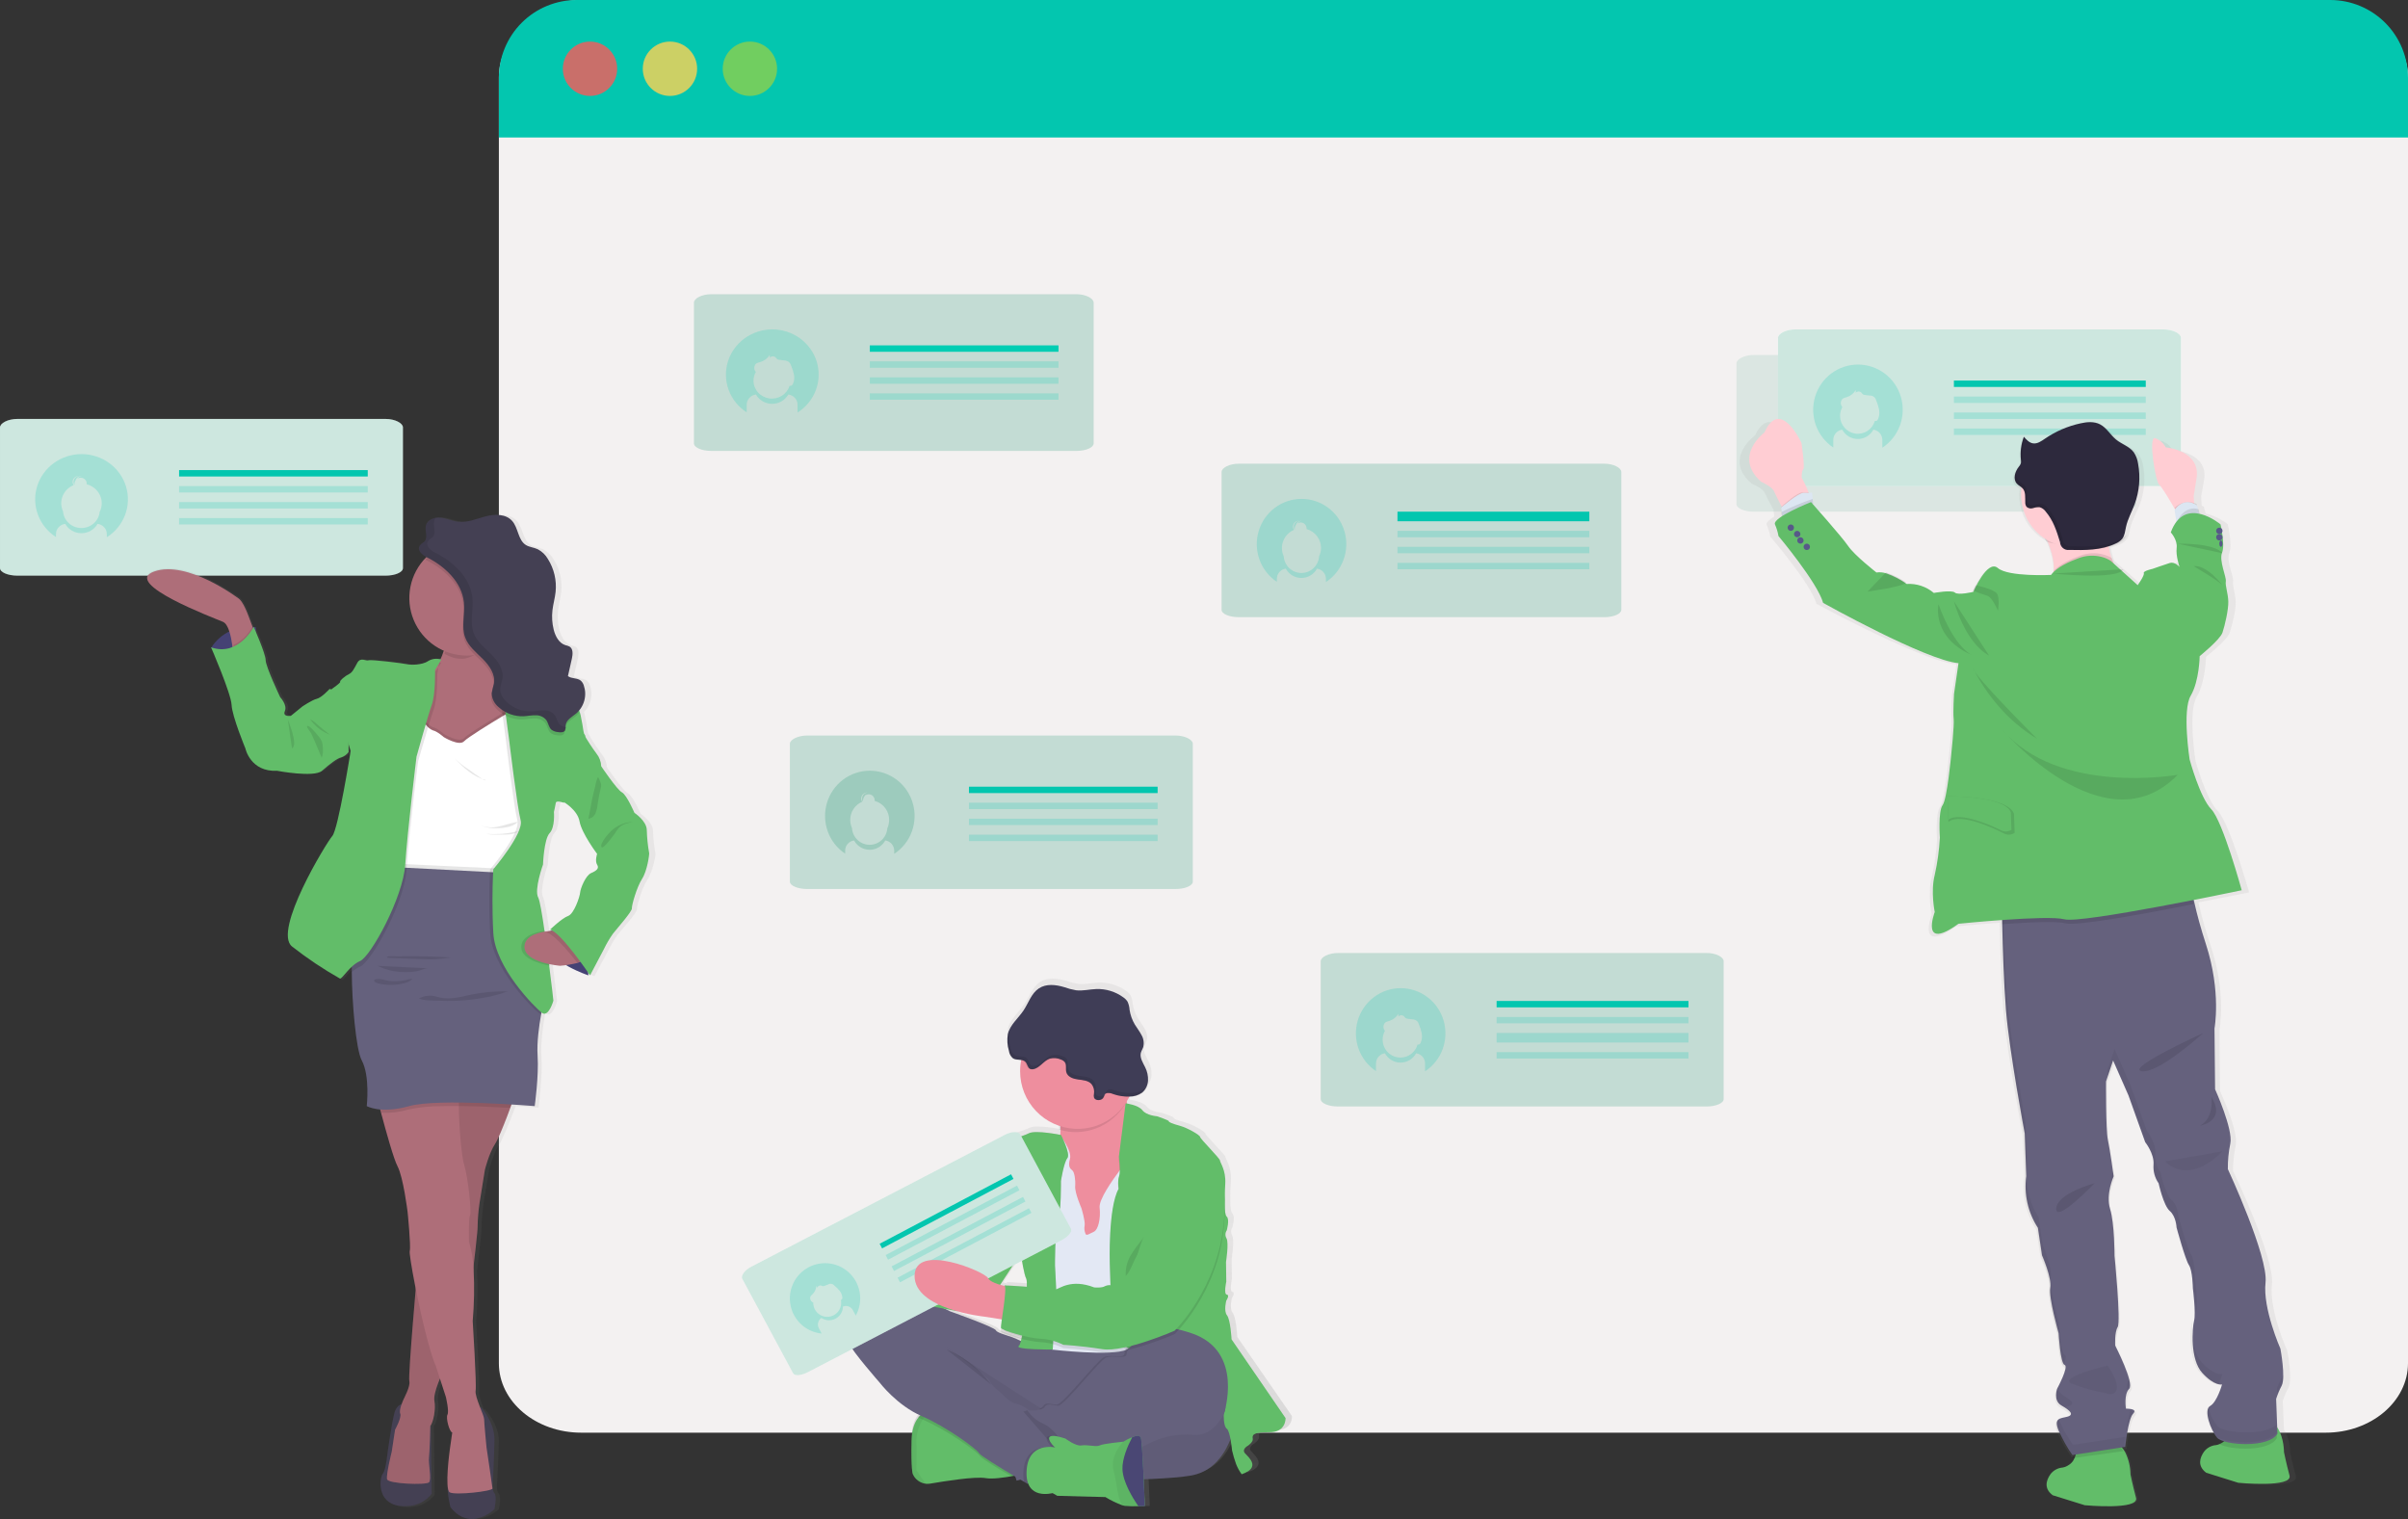 <?xml version="1.0" encoding="UTF-8"?>
<svg fill="none" viewBox="0 0 753 475" xmlns="http://www.w3.org/2000/svg">
<rect x="0" y="0" width="753" height="475" fill="#333333" stroke="none"/>
<path d="m721 427.57s-9.543-6.561-19-1.901c0 0 2.912 5.849 14.885 5.29l4.115-3.389z" fill="#098B5F"/>
<path d="m722.42 428s2.945 11.306-4.434 19c0 0-4.442-4.661-0.04-16.078l4.474-2.922z" fill="#098B5F"/>
<path d="m734 417.01s-0.708-9.525-22-6.371c0 0-0.093 6.151 7.38 9.061 7.474 2.91 10.891 0.456 14.62-2.69z" fill="#098B5F"/>
<path d="m735.51 417s9.385 2.906 1.015 23c0 0-6.187-1.332-7.307-9.33-1.121-7.998 2.224-10.764 6.292-13.67z" fill="#098B5F"/>
<path d="m747.99 404.22s1.247-15.715-20.953-14.098c0 0-1.589 14.193 17.037 17.883l3.916-3.785z" fill="#098B5F"/>
<path d="M753 24.191V426.283C753 438.235 741.468 448 727.23 448H181.77C167.532 448 156 438.274 156 426.283V24.191C156 12.216 167.532 0 181.77 0L727.199 1.326C741.437 1.326 753 12.255 753 24.191Z" fill="#F3F1F1"/>
<path d="m753 24.355v18.645h-597v-18.645c0-3.2 0.63-6.369 1.853-9.326s3.016-5.642 5.276-7.904c2.26-2.262 4.943-4.055 7.895-5.278 2.953-1.223 6.116-1.85 9.311-1.847h548.36c6.447 0.002 12.628 2.569 17.186 7.136 4.558 4.567 7.118 10.761 7.118 17.219z" fill="#03C6AF"/>
<path d="m184.5 30c4.694 0 8.5-3.806 8.5-8.5s-3.806-8.5-8.5-8.5-8.5 3.806-8.5 8.5 3.806 8.5 8.5 8.5z" fill="#FA5959" opacity=".8"/>
<path d="m209.5 30c4.694 0 8.5-3.806 8.5-8.5s-3.806-8.5-8.5-8.5-8.5 3.806-8.5 8.5 3.806 8.5 8.5 8.5z" fill="#FED253" opacity=".8"/>
<path d="m234.5 30c4.694 0 8.5-3.806 8.5-8.5s-3.806-8.5-8.5-8.5-8.5 3.806-8.5 8.5 3.806 8.5 8.5 8.5z" fill="#8CCF4D" opacity=".8"/>
<path d="m507 147.59v43.097c0 1.285-2.419 2.309-5.411 2.309h-114.18c-2.984 0-5.411-1.039-5.411-2.309v-43.097c0-1.286 2.412-2.594 5.411-2.594h114.18c2.999-8e-3 5.411 1.301 5.411 2.594z" fill="#098B5F" opacity=".2"/>
<path d="m497 160h-60v3h60v-3z" fill="#03C6AF"/>
<path d="m407 156c-3.01 2e-3 -5.939 0.982-8.353 2.796-2.415 1.815-4.187 4.366-5.053 7.276-0.867 2.91-0.781 6.025 0.243 8.883 1.024 2.857 2.932 5.306 5.442 6.983v-0.938c2e-3 -0.784 0.288-1.541 0.804-2.128 0.516-0.586 1.226-0.962 1.997-1.057 0.479 0.883 1.184 1.619 2.042 2.132 0.857 0.513 1.836 0.784 2.832 0.784 0.997 0 1.975-0.271 2.833-0.784 0.857-0.513 1.562-1.249 2.041-2.132 0.771 0.095 1.482 0.471 1.998 1.057 0.516 0.587 0.802 1.344 0.803 2.128v1c2.532-1.662 4.464-4.105 5.508-6.966s1.145-5.985 0.287-8.909c-0.858-2.923-2.628-5.488-5.047-7.312-2.419-1.825-5.357-2.812-8.377-2.813zm5.496 17.933c-0.091 1.42-0.714 2.753-1.743 3.726-1.028 0.974-2.385 1.516-3.795 1.516s-2.767-0.542-3.795-1.516c-1.029-0.973-1.652-2.306-1.743-3.726-0.34-0.749-0.527-1.56-0.55-2.383-0.023-0.824 0.118-1.644 0.415-2.411s0.744-1.466 1.315-2.055c0.57-0.589 1.253-1.056 2.006-1.374-0.193-0.303-0.297-0.655-0.3-1.015 0-0.246 0.048-0.489 0.142-0.716 0.093-0.228 0.23-0.434 0.403-0.607 0.172-0.174 0.377-0.311 0.602-0.405 0.226-0.093 0.467-0.141 0.711-0.14h0.13c-0.466 0.034-0.903 0.244-1.222 0.589s-0.496 0.799-0.497 1.271c1e-3 0.327 0.086 0.647 0.245 0.93h0.054c-0.011-0.123-0.011-0.248 0-0.372 0-0.39 0.123-0.771 0.353-1.085 0.116-0.381 0.349-0.716 0.667-0.953s0.703-0.365 1.099-0.364h0.13c-0.283 0.019-0.559 0.105-0.804 0.25-0.245 0.146-0.453 0.346-0.608 0.587 0.301-0.205 0.657-0.313 1.021-0.31 0.49 0 0.961 0.197 1.308 0.547 0.346 0.35 0.541 0.825 0.541 1.321 4e-3 0.069 4e-3 0.139 0 0.209 1.295 0.35 2.439 1.121 3.255 2.194 0.816 1.074 1.258 2.389 1.258 3.742-0.019 0.883-0.223 1.752-0.598 2.55z" fill="#03C6AF" opacity=".2"/>
<path d="m497 166h-60v2h60v-2z" fill="#03C6AF" opacity=".2"/>
<path d="m497 171h-60v2h60v-2z" fill="#03C6AF" opacity=".2"/>
<path d="m497 176h-60v2h60v-2z" fill="#03C6AF" opacity=".2"/>
<path d="m373 232.59v43.097c0 1.278-2.431 2.309-5.454 2.309h-115.09c-3.008 0-5.454-1.047-5.454-2.309v-43.097c0-1.286 2.431-2.594 5.454-2.594h115.11c3.007 0 5.438 1.308 5.438 2.594z" fill="#098B5F" opacity=".2"/>
<path d="m362 246h-59v2h59v-2z" fill="#03C6AF"/>
<path d="m272 241c-3.009-1e-3 -5.939 0.978-8.354 2.792s-4.187 4.367-5.053 7.278c-0.866 2.912-0.78 6.028 0.245 8.886 1.026 2.859 2.936 5.307 5.447 6.982v-0.945c2e-3 -0.784 0.288-1.539 0.804-2.124 0.516-0.586 1.225-0.96 1.995-1.053 0.479 0.883 1.183 1.619 2.04 2.132s1.834 0.783 2.83 0.783 1.973-0.27 2.83-0.783 1.561-1.249 2.04-2.132c0.77 0.093 1.48 0.467 1.995 1.053 0.516 0.585 0.802 1.34 0.804 2.124v1.007c2.533-1.66 4.466-4.103 5.512-6.964 1.045-2.862 1.147-5.988 0.29-8.912-0.858-2.925-2.628-5.491-5.048-7.315-2.419-1.825-5.358-2.81-8.377-2.809zm5.483 17.927c-0.09 1.42-0.713 2.753-1.74 3.726-1.028 0.973-2.384 1.515-3.793 1.515-1.408 0-2.764-0.542-3.792-1.515s-1.65-2.306-1.741-3.726c-0.358-0.801-0.544-1.67-0.544-2.549 0-1.21 0.353-2.395 1.016-3.403 0.663-1.009 1.606-1.798 2.711-2.268-0.191-0.3-0.293-0.65-0.292-1.007 0-0.496 0.195-0.971 0.541-1.323 0.347-0.351 0.817-0.55 1.308-0.552h0.138c-0.313 0.022-0.615 0.123-0.878 0.294-0.263 0.172-0.479 0.408-0.627 0.687s-0.223 0.591-0.219 0.907c5e-3 0.317 0.088 0.627 0.244 0.901h0.061c-0.012-0.121-0.012-0.243 0-0.364 0.056-0.576 0.291-1.119 0.671-1.551 0.38-0.433 0.886-0.733 1.445-0.858h0.069c-0.282 0.021-0.557 0.108-0.801 0.253-0.245 0.145-0.453 0.344-0.61 0.584 0.3-0.202 0.652-0.31 1.013-0.31 0.492 0 0.964 0.197 1.312 0.549 0.348 0.351 0.544 0.828 0.544 1.326 3e-3 0.069 3e-3 0.139 0 0.209 0.859 0.229 1.658 0.645 2.34 1.22s1.232 1.294 1.609 2.107c0.377 0.812 0.574 1.699 0.575 2.596 1e-3 0.898-0.192 1.785-0.567 2.599l7e-3 -0.047z" fill="#098B5F" opacity=".2"/>
<path d="m362 251h-59v2h59v-2z" fill="#03C6AF" opacity=".2"/>
<path d="m362 256h-59v2h59v-2z" fill="#03C6AF" opacity=".2"/>
<path d="m362 261h-59v2h59v-2z" fill="#03C6AF" opacity=".2"/>
<path d="m342 94.648v43.995c0 1.304-2.412 2.357-5.411 2.357h-114.18c-2.976 0-5.411-1.068-5.411-2.357v-43.995c0-1.312 2.42-2.648 5.411-2.648h114.19c2.984 0 5.396 1.336 5.396 2.648z" fill="#098B5F" opacity=".2"/>
<path d="m331 108h-59v2h59v-2z" fill="#00CDB3"/>
<path d="m331 113h-59v2h59v-2z" fill="#00CDB3" opacity=".2"/>
<path d="m331 118h-59v2h59v-2z" fill="#00CDB3" opacity=".2"/>
<path d="m331 123h-59v2h59v-2z" fill="#00CDB3" opacity=".2"/>
<path d="m241.45 103c-3.113 0.015-6.139 1.004-8.631 2.823s-4.319 4.37-5.21 7.278c-0.891 2.907-0.799 6.017 0.261 8.87 1.061 2.853 3.034 5.298 5.629 6.975v-2.395c2e-3 -0.784 0.298-1.541 0.833-2.128 0.534-0.586 1.27-0.962 2.069-1.057 0.496 0.883 1.227 1.619 2.115 2.132s1.902 0.784 2.934 0.784c1.033 0 2.046-0.271 2.935-0.784 0.888-0.513 1.618-1.249 2.114-2.132 0.8 0.093 1.537 0.468 2.072 1.055s0.83 1.345 0.83 2.13v2.449c2.626-1.664 4.629-4.112 5.71-6.977s1.181-5.994 0.286-8.92c-0.894-2.925-2.736-5.49-5.25-7.311s-5.565-2.801-8.697-2.792zm6.361 17.266c-0.05 0.09-0.114 0.171-0.191 0.24-0.124 0.085-0.27 0.133-0.421 0.14h-0.294c-0.399 1.288-1.26 2.393-2.424 3.115-1.165 0.722-2.557 1.013-3.922 0.82-1.366-0.193-2.616-0.858-3.522-1.873s-1.408-2.313-1.415-3.658c0-0.969 0.261-1.92 0.756-2.759l-0.064-0.039c-0.321-0.372-0.481-0.851-0.445-1.336s0.264-0.937 0.636-1.26c0.37-0.206 0.773-0.35 1.193-0.426 1.257-0.364 2.333-1.167 3.021-2.256 0.02 0.284 0.02 0.569 0 0.853 0.115-0.122 0.253-0.22 0.407-0.289s0.321-0.107 0.49-0.113 0.338 0.021 0.497 0.08c0.158 0.058 0.303 0.146 0.427 0.26 0.15 0.208 0.324 0.401 0.516 0.573 0.2 0.104 0.419 0.164 0.644 0.179l1.448 0.178c0.598 0.015 1.176 0.219 1.645 0.581 0.251 0.273 0.438 0.595 0.549 0.945 0.428 0.958 0.745 1.959 0.946 2.984 0.203 1.035 0.049 2.105-0.437 3.046l-0.04 0.015z" fill="#00CDB3" opacity=".2"/>
<path d="m539 300.59v43.104c0 1.285-2.431 2.309-5.454 2.309h-115.09c-3.008 0-5.454-1.039-5.454-2.309v-43.104c0-1.285 2.431-2.586 5.454-2.586h115.11c3.007-0.039 5.438 1.262 5.438 2.586z" fill="#098B5F" opacity=".2"/>
<path d="m528 313h-60v2h60v-2z" fill="#03C6AF"/>
<path d="m528 318h-60v2h60v-2z" fill="#03C6AF" opacity=".2"/>
<path d="m528 323h-60v3h60v-3z" fill="#03C6AF" opacity=".2"/>
<path d="m528 329h-60v2h60v-2z" fill="#03C6AF" opacity=".2"/>
<path d="m438 309c-3.01 2e-3 -5.939 0.982-8.353 2.796-2.415 1.815-4.187 4.366-5.053 7.276-0.867 2.91-0.781 6.025 0.243 8.883 1.024 2.857 2.932 5.306 5.442 6.983v-2.395c4e-3 -0.783 0.29-1.538 0.806-2.123s1.225-0.96 1.995-1.054c0.479 0.883 1.184 1.619 2.042 2.132 0.857 0.513 1.836 0.784 2.832 0.784 0.997 0 1.975-0.271 2.833-0.784 0.857-0.513 1.562-1.249 2.041-2.132 0.771 0.093 1.481 0.467 1.997 1.053 0.516 0.585 0.802 1.341 0.804 2.124v2.457c2.532-1.662 4.464-4.105 5.508-6.966s1.145-5.985 0.287-8.909c-0.858-2.923-2.628-5.488-5.047-7.312-2.419-1.825-5.357-2.812-8.377-2.813zm6.14 17.258c-0.046 0.094-0.108 0.178-0.184 0.248-0.119 0.085-0.261 0.133-0.407 0.14h-0.291c-0.218 0.763-0.594 1.47-1.103 2.076-0.508 0.605-1.139 1.095-1.849 1.436s-1.483 0.526-2.269 0.543c-0.787 0.017-1.567-0.135-2.291-0.445-0.724-0.311-1.374-0.773-1.908-1.356s-0.939-1.274-1.189-2.026c-0.249-0.753-0.338-1.551-0.26-2.341s0.322-1.554 0.714-2.242h-0.061c-0.31-0.372-0.464-0.851-0.429-1.336 0.034-0.485 0.254-0.937 0.613-1.261 0.358-0.205 0.747-0.349 1.152-0.426 1.213-0.361 2.251-1.161 2.916-2.247 0.02 0.284 0.02 0.569 0 0.852 0.111-0.121 0.245-0.219 0.393-0.288 0.149-0.069 0.31-0.108 0.473-0.114 0.164-5e-3 0.327 0.022 0.48 0.08s0.293 0.147 0.412 0.26c0.143 0.208 0.311 0.398 0.499 0.566 0.191 0.108 0.403 0.172 0.621 0.186l1.397 0.178c0.579 0.012 1.137 0.216 1.589 0.582 0.242 0.272 0.423 0.595 0.53 0.945 0.413 0.957 0.72 1.958 0.913 2.984 0.184 1.023 0.03 2.079-0.438 3.006h-0.023z" fill="#03C6AF" opacity=".2"/>
<path d="m404 442.79-17.088-24.72s-0.319-6.124-1.441-7.554c-1.121-1.43-0.241-4.608-0.241-4.608s1.199-1.749 0.164-1.912c-1.036-0.163-0.164-4.056-0.164-4.056l-0.078-6.217s0.958-5.969 0.164-7.398c-0.235-0.386-0.353-0.832-0.339-1.283s0.159-0.888 0.417-1.259c0 0 0.958-3.419 0-4.297s-0.725-6.217-0.483-10.414c0.241-4.196-1.675-6.597-1.675-7.235 0-0.637-6.308-6.83-6.308-7.39s-3.996-2.86-6.395-3.497c-2.398-0.637-3.59-1.111-3.512-1.43s-3.754-1.554-3.754-1.554-3.349-0.241-4.634-1.904-5.179-2.161-5.296-2.168l-0.07-0.335-0.07-0.357c0.296-0.505 0.576-1.026 0.833-1.554 0.078-0.163 0.148-0.319 0.218-0.482 1.406 6e-3 2.779-0.42 3.933-1.22 0.565-0.471 1.026-1.052 1.354-1.709s0.517-1.374 0.554-2.107c0.067-1.468-0.252-2.928-0.927-4.235-0.7-1.43-1.729-2.914-1.378-4.469 0.156-0.668 0.561-1.258 0.779-1.911 0.308-1.283 0.102-2.636-0.577-3.769-0.599-1.15-1.44-2.168-2.118-3.288-0.861-1.429-1.432-3.013-1.682-4.662-0.051-0.876-0.262-1.734-0.623-2.534-0.365-0.563-0.842-1.044-1.402-1.414-2.495-1.776-5.504-2.688-8.567-2.596-2.173 0.078-4.346 0.661-6.504 0.397-1.289-0.225-2.558-0.555-3.793-0.987-2.679-0.777-5.771-1.119-8.099 0.412-2.329 1.531-3.264 4.538-4.845 6.893-1.402 2.075-3.442 3.823-4.509 6.03v-0.132c-0.257 0.513-0.456 1.052-0.592 1.609-0.296 1.759-0.176 3.564 0.35 5.269 0.123 0.911 0.585 1.743 1.293 2.331 0.779 0.505 1.869 0.389 2.796 0.552-0.039 0.147-0.078 0.303-0.109 0.45-0.267 1.244-0.4 2.513-0.397 3.785-1e-3 3.923 1.267 7.743 3.616 10.889s5.654 5.452 9.422 6.573v0.482c-2e-3 0.457-0.028 0.913-0.078 1.367 0 0-8.03-1.647-10.18-0.528-2.149 1.119-6.394 1.982-7.009 2.619s-2.235 0.163-3.676 3.886c-1.441 3.722-1.597 7.553-3.427 9.325s-2.796 2.945-2.882 4.22c-0.085 1.274 0.242 1.554-0.475 1.981-0.716 0.428-1.76 2.068-1.441 2.705 0.111 0.44 0.087 0.903-0.07 1.328-0.157 0.426-0.439 0.795-0.81 1.058-0.377 0.266-0.679 0.626-0.874 1.045-0.196 0.418-0.278 0.88-0.239 1.34 0 0-0.483 1.749-1.597 2.145-1.114 0.397-1.838 3.023-1.838 3.023l-3.622 4.158-7.18-7.927c-0.539-0.592-1.29-0.947-2.089-0.987-0.8-0.041-1.584 0.236-2.179 0.77l-3.536 3.131c-1.361 0.33-2.591 1.061-3.528 2.099-0.766 0.787-1.384 1.706-1.823 2.712l-1.931 1.733c-0.61 0.75-0.982 1.663-1.071 2.625-0.089 0.961 0.111 1.927 0.572 2.776l4.603 5.074v0.047c-1.632 0.135-3.183 0.764-4.447 1.803-6.862 6.046-6.947 11.61-5.904 14.151 1.044 2.542 9.744 12.325 9.744 12.325s5.054 6.559 12.352 10.049l-0.055 0.054c-0.148 0.155-0.288 0.319-0.428 0.497l-0.117 0.156c-0.041 0.048-0.077 0.1-0.109 0.155l-0.132 0.187-0.102 0.155-0.14 0.233-0.085 0.148-0.164 0.311s-0.039 0.07-0.054 0.101c-0.016 0.031-0.133 0.287-0.195 0.435l-0.07 0.163c0 0.101-0.078 0.21-0.125 0.311l-0.07 0.21c0 0.101-0.07 0.202-0.101 0.311l-0.07 0.225c-0.031 0.109-0.063 0.225-0.094 0.35 0 0.07-0.039 0.14-0.054 0.21-0.016 0.07-0.086 0.38-0.125 0.575-4e-3 0.075-4e-3 0.15 0 0.225-0.031 0.136-0.055 0.273-0.07 0.412 0 0.093 0 0.186-0.039 0.288-0.039 0.101-0.039 0.256-0.054 0.396-0.016 0.14 0 0.194 0 0.303v0.451 0.279 0.778c-0.164 9.325 0.381 10.654 0.381 10.654 0.354 0.86 0.935 1.609 1.681 2.167 0.746 0.559 1.629 0.905 2.556 1.004 0.458 0.033 0.918 9e-3 1.371-0.07 4.151-0.723 13.894-2.386 17.329-1.749 2.064 0.381 5.888-0.186 8.606-0.699l0.716-0.14 0.499 1.554 1.557-0.435 1.34 0.777 0.849 0.482c1.558 5.331 7.975 3.512 7.975 3.512l1.519 0.878 15.413 0.397c1.728 1.046 3.554 1.92 5.452 2.611 0.254 0.078 0.515 0.135 0.779 0.171 1.427 0.115 2.86 0.14 4.291 0.078 1.184 0 2.095-0.078 2.095-0.078s-0.156-4.173-0.382-8.851c4.777-0.118 9.544-0.507 14.276-1.166 8.233-1.446 11.683-8.914 12.929-12.9 0.373 1.63 0.633 3.284 0.779 4.95 0.336 1.455 0.763 2.887 1.277 4.29 0.449 1.132 1.04 2.203 1.76 3.186 6.067-2.067 2.391-5.168 1.114-6.52s0.88-2.464 0.88-2.464 1.682-1.119 1.558-2.152c-0.125-1.034-0.242-2.145 5.195-2.067 5.436 0.077 5.07-4.407 5.07-4.407zm-84.332-50.761c0.07 0.458 0.825 5.354 1.511 6.644 0.196 0.858 0.256 1.742 0.179 2.619-3.217-0.257-6.566-0.396-6.566-0.396 0.097 0.117 0.156 0.26 0.172 0.411l-0.506-0.116-0.74-0.179 5.934-8.991 0.016 8e-3zm-11.745 18.651 5.569 0.885 0.467 0.07c-0.154 0.869-0.251 1.746-0.288 2.627 0 0.078 0.125 0.179 0.304 0.295-0.071 0.435-0.108 0.874-0.109 1.314 0.093 0.443 2.694 1.391 5.685 2.183-0.047 0.156-0.086 0.311-0.125 0.451-2.64-1.383-6.791-2.028-7.274-3.054s-14.611-5.96-14.611-5.96-0.522-0.272-1.409-0.7l3.722 0.7 1.021-0.101c2.319 0.578 4.673 1.006 7.048 1.282v8e-3z" fill="url(#c)"/>
<path d="m385.95 446.01s-2.227 13.41-13.502 15.392c-11.276 1.983-48.914 1.561-48.914 1.561s-21.519-3.122-29.302-21.253c-7.782-18.132-12.791-25.391-6.118-25.703s42.647 12.137 44.71 12.293 55.11-27.584 53.126 17.71z" fill="#65617D"/>
<path d="m385.95 446.01s-2.227 13.41-13.502 15.392c-11.276 1.983-48.914 1.561-48.914 1.561s-21.519-3.122-29.302-21.253c-7.782-18.132-12.791-25.391-6.118-25.703s42.647 12.137 44.71 12.293 55.11-27.584 53.126 17.71z" fill="#000" opacity=".05"/>
<path d="m285.4 460.86c0.346 0.843 0.92 1.58 1.661 2.131s1.621 0.897 2.547 1c0.456 0.03 0.914 4e-3 1.364-0.076 4.137-0.695 13.854-2.292 17.279-1.704 2.061 0.375 5.877-0.183 8.619-0.679 1.803-0.329 3.135-0.642 3.135-0.642s-3.182-10.325-3.581-10.631c-0.4-0.305-14.364-8.492-14.364-8.492l-11.041-0.764c-1.484 0.218-2.824 0.987-3.738 2.146-1.168 1.375-2.171 3.628-2.234 7.324-0.196 9.096 0.353 10.387 0.353 10.387z" fill="#62BD69"/>
<path d="m285.38 460.87c0.346 0.844 0.919 1.581 1.66 2.132 0.741 0.552 1.621 0.898 2.547 1.001-1.083-1.363-2.082-2.787-2.993-4.264l0.055-7.534c-0.226-2.069 0.05-4.16 0.805-6.106 0.756-1.946 1.969-3.692 3.543-5.096 0 0-5.813 0.39-5.97 9.475s0.353 10.392 0.353 10.392z" fill="#000" opacity=".05"/>
<path d="m332.45 444 10.318-7.984 16.236-15.821-4.399-0.195c-0.662 0.412-2.503 1.72-2.574 3.307-0.079 1.93-4.384 0.133-6.627 1.238s-13.198 14.973-15.103 14.887c-1.904-0.086-3.439-0.965-4.234 0.381-0.019 0.03-0.04 0.059-0.063 0.086l6.446 4.101z" fill="#000" opacity=".1"/>
<path d="m287 443.21 1.122 0.508c7.898 3.336 17.574 10.32 18.3 11.594 0.443 0.781 6.074 4.156 10.419 6.687 1.816-0.336 3.159-0.656 3.159-0.656s-3.207-10.563-3.61-10.875c-0.402-0.313-14.47-8.688-14.47-8.688l-11.129-0.781c-1.506 0.221-2.866 1.014-3.791 2.211z" fill="#000" opacity=".1"/>
<path d="m265.48 420.04c1.021 2.538 9.596 12.298 9.596 12.298s5.417 7.145 13.156 10.479c7.74 3.335 17.228 10.316 17.932 11.588 0.456 0.781 6.601 4.545 10.927 7.114l0.976 0.57 2.143 1.257 1.138 0.656s2.631-2.132 5.255-4.279c2.623-2.147 5.169-4.248 5.208-4.365 0.077-0.242 1.099-2.936 0.859-3.123-0.124-0.079-0.658-1.18-1.656-2.452-1.054-1.417-2.425-2.562-4.001-3.342-2.295-1.176-4.126-3.104-5.193-5.466 0 0-0.348-0.25-0.867-0.586-1.073-0.736-2.272-1.266-3.537-1.562-1.733-0.218-4.953-3.787-4.953-3.787-1.269-0.827-2.329-1.942-3.095-3.256-0.828-1.741-13.025-10.151-14.155-10.932l29.594 19.123 7.081 4.584 10.146-8.012 15.966-15.875-5.27-0.234c-7.739-0.343-21.538-0.874-23.279-0.476-1.417 0.334-2.879 0.429-4.326 0.281 0 0-3.932 0.179-6.524-1.203-2.593-1.382-6.695-2.03-7.167-3.053s-14.394-5.95-14.394-5.95-18.953-10.151-25.717-4.123-6.88 11.588-5.843 14.126z" fill="#65617D"/>
<path d="m327 362.59 2.445 8.188 3.152 18.44 11.599 0.782 3.361-5.615 3.346-5.591s2.089-7.453 3.595-14.663c1.327-6.373 2.189-12.567 0.776-13.239-1.281-0.595-2.119-2.745-2.671-5.052-0.069-0.282-0.132-0.571-0.186-0.861-0.389-1.956-0.648-3.936-0.776-5.927 0 0-24.307-1.275-20.915 8.821 0.609 1.722 0.919 3.537 0.916 5.365-1e-3 0.457-0.027 0.914-0.077 1.368-0.17 1.577-0.664 3.101-1.449 4.476-0.786 1.374-1.847 2.569-3.116 3.508z" fill="#EE8E9E"/>
<path d="m322 361.52 0.86 13.748 1.95 11.701 2.187 5.409 1.95 29.645s18.807 2.194 23.382 0c0.329-0.139 0.615-0.363 0.829-0.65 5.527-8.4 3.716-32.727 3.716-32.727l2.126-15.735-1.405-8.153-3.393-0.363-2.617-0.278s-0.591 0.726-1.436 1.862c-2.303 3.092-6.571 9.119-6.287 11.646 0.392 3.455-0.468 6.956-1.796 7.535-1.328 0.58-2.418 1.499-2.648 0.557-0.33-0.794-0.413-1.67-0.238-2.512 0.238-1.337-1.014-5.41-1.014-5.41s-2.103-4.791-1.949-6.831c0.153-2.04-0.231-4.397-0.86-4.946-0.63-0.549-1.482-1.105-0.768-3.617 0.714-2.511-3.07-7.403-3.07-7.403l-9.519 6.522z" fill="#E3E8F4"/>
<path d="m347.03 395.88 0.771 23.585 4.523 2.53c0.332-0.139 0.62-0.367 0.832-0.66 5.548-8.435 3.73-32.866 3.73-32.866l2.111-15.777-1.41-8.188-3.406-0.365c1.318-6.325 2.181-12.463 0.771-13.131-1.272-0.597-2.112-2.724-2.651-5.013l-2.45 16.678s0.208 1.497 0.277 3.05c0.101 0.984 0.033 1.979-0.2 2.941-0.547 1.42-0.154 3.942-0.154 3.942-1.411 2.507-2.119 7.148-2.459 11.641-0.462 5.96-0.285 11.633-0.285 11.633z" fill="#000" opacity=".1"/>
<path d="m351.99 345s3.974 0.498 5.231 2.157c1.257 1.658 4.579 1.899 4.579 1.899s3.787 1.269 3.702 1.558c-0.085 0.288 1.11 0.778 3.477 1.424 2.367 0.647 6.31 2.928 6.31 3.488 0 0.561 6.209 6.719 6.209 7.358 0 0.638 1.886 3.005 1.653 7.202-0.233 4.196-0.474 9.491 0.473 10.363s0 4.274 0 4.274c-0.254 0.37-0.396 0.805-0.41 1.254-0.014 0.448 0.102 0.892 0.333 1.276 0.776 1.425-0.163 7.358-0.163 7.358l0.085 6.174s-0.869 3.893 0.155 4.033c1.025 0.14-0.155 1.9-0.155 1.9s-0.869 3.168 0.233 4.593 1.42 7.514 1.42 7.514l16.881 24.61s0.232 4.508-5.131 4.43c-5.363-0.077-5.285 1.028-5.122 2.056s-1.498 2.141-1.498 2.141-2.134 1.106-0.869 2.452c1.265 1.347 4.889 4.431-1.102 6.486-0.71-0.976-1.294-2.038-1.739-3.161-0.507-1.398-0.929-2.825-1.265-4.274 0 0-0.551-6.019-1.653-6.805s-0.947-4.594-0.947-4.594 1.553-3.114-0.628-4.352-34.235-19.067-34.235-19.067l-0.776-23.661s-0.551-17.487 2.763-23.357c0 0-0.396-2.531 0.156-3.956 0.551-1.424-0.078-6.018-0.078-6.018l2.111-16.755z" fill="#62BD69"/>
<path d="m331.76 354.91s-7.909-1.631-10.06-0.533c-2.152 1.097-6.292 1.963-6.919 2.597-0.626 0.634-2.205 0.155-3.621 3.865-1.417 3.711-1.548 7.46-3.382 9.192-1.834 1.731-2.755 2.906-2.833 4.159-0.077 1.252 0.24 1.546-0.472 1.963-0.712 0.418-1.725 2.049-1.416 2.675 0.31 0.626 16.36 14.456 16.36 14.456s0.774 5.264 1.493 6.601c0.72 1.338-0.773 19.721-2.36 20.973-1.586 1.252 10.649 1.136 10.649 1.136s0.557-12.059 1.029-12.693-0.317-13.513-0.317-13.513-0.078-11 0.944-13.914c1.021-2.915 0.905-12.57 0.905-12.57s0.906-5.798 2.004-7.15c1.099-1.353-2.004-7.244-2.004-7.244z" fill="#000" opacity=".1"/>
<path d="m331.79 354.91s-7.918-1.624-10.072-0.526-6.299 1.963-6.926 2.59c-0.628 0.626-2.208 0.162-3.618 3.865-1.41 3.702-1.55 7.467-3.386 9.191s-2.758 2.906-2.835 4.166c-0.078 1.26 0.232 1.546-0.473 1.964-0.705 0.417-1.735 2.041-1.418 2.674 0.318 0.634 16.378 14.456 16.378 14.456s0.775 5.264 1.496 6.594c0.72 1.329-0.775 19.719-2.363 20.979-1.589 1.26 10.629 1.137 10.629 1.137s0.55-12.059 1.023-12.686c0.472-0.626-0.318-13.512-0.318-13.512s-0.077-11 0.945-13.914c1.023-2.914 0.914-12.569 0.914-12.569s0.899-5.798 1.999-7.151-1.975-7.258-1.975-7.258z" fill="#62BD69"/>
<path d="m330.32 347.88c0.608 1.723 0.918 3.538 0.916 5.367 3.878 1.163 8.032 0.982 11.796-0.516s6.92-4.225 8.963-7.745c-0.389-1.957-0.648-3.938-0.776-5.93 0 0-24.292-1.275-20.899 8.824z" fill="#000" opacity=".1"/>
<path d="m319 335.04c9e-3 4.61 1.787 9.041 4.968 12.379 3.18 3.338 7.52 5.329 12.124 5.561 4.605 0.233 9.123-1.311 12.623-4.311 3.5-3.001 5.716-7.23 6.19-11.816 0.473-4.586-0.831-9.179-3.644-12.832-2.812-3.653-6.92-6.087-11.475-6.801-4.554-0.714-9.21 0.348-13.005 2.965s-6.442 6.591-7.393 11.103c-0.26 1.233-0.39 2.491-0.388 3.752z" fill="#EE8E9E"/>
<path d="m306.69 377-4.302 1.337c0.101 0.429 0.073 0.878-0.081 1.291-0.153 0.413-0.425 0.771-0.781 1.028-0.365 0.26-0.657 0.61-0.849 1.016-0.191 0.407-0.275 0.855-0.244 1.303 0 0-0.47 1.732-1.539 2.126-1.07 0.394-1.794 2.984-1.794 2.984l-3.602 4.167s-1.331 1.097-1.093 1.646c0.239 0.549-1.408 0.704-1.408 0.704l0.862 13.991 7.427 1.407 4.618-0.472 3.756-1.406 3.286-1.972 1.486-3.865 6.565-10.049-12.307-15.236z" fill="#62BD69"/>
<path d="m291.91 395.82s-9.412-14.227-16.432-6.545c-7.021 7.682 2.853 20.12 5.168 19.714 2.315-0.405 13.351-1.049 13.351-1.049l-2.087-12.12z" fill="#EE8E9E"/>
<path d="m319 331.36c0.501 0.043 0.972 0.255 1.335 0.602 0.609 0.648 0.641 1.796 1.445 2.202 0.298 0.126 0.626 0.164 0.945 0.109 2.108-0.304 3.326-2.686 5.356-3.342 1.186-0.299 2.436-0.192 3.553 0.304 0.453 0.153 0.857 0.422 1.172 0.781 0.679 0.883 0.203 2.171 0.515 3.233 0.437 1.476 2.194 2.062 3.725 2.249 1.53 0.188 3.241 0.305 4.256 1.453 0.337 0.428 0.581 0.923 0.715 1.452 0.135 0.528 0.157 1.079 0.066 1.617-0.09 0.375-0.09 0.765 0 1.14 0.421 1.187 2.483 1.015 3.021 0.07 0.391-0.679 0.274-1.249 1.195-1.437 0.666-0.056 1.336 0.06 1.945 0.336 1.615 0.562 3.319 0.827 5.028 0.781 1.091-2.32 1.679-4.844 1.725-7.408 0.046-2.563-0.45-5.107-1.457-7.465-1.006-2.358-2.5-4.476-4.383-6.216-1.883-1.739-4.112-3.061-6.542-3.878s-5.005-1.111-7.557-0.862c-2.551 0.248-5.021 1.034-7.248 2.305-2.226 1.27-4.159 2.998-5.67 5.068-1.512 2.071-2.569 4.438-3.101 6.945l-0.039-0.039z" fill="#000" opacity=".1"/>
<path d="m342.1 343.18c-0.088-0.373-0.088-0.761 0-1.133 0.09-0.534 0.068-1.082-0.064-1.607-0.133-0.525-0.373-1.016-0.705-1.442-1-1.141-2.692-1.25-4.191-1.444-1.5-0.194-3.238-0.775-3.669-2.234-0.307-1.055 0.162-2.328-0.507-3.212-0.307-0.361-0.706-0.629-1.154-0.776-1.099-0.496-2.331-0.605-3.499-0.311-1.999 0.652-3.199 3.019-5.276 3.321-0.314 0.054-0.637 0.017-0.93-0.108-0.769-0.404-0.823-1.552-1.423-2.188-0.953-1.017-2.753-0.365-3.914-1.118-0.7-0.585-1.151-1.418-1.262-2.327-0.519-1.692-0.638-3.484-0.346-5.23 0.677-2.933 3.277-4.943 4.938-7.449 1.538-2.327 2.414-5.284 4.737-6.835 2.322-1.552 5.306-1.195 7.929-0.412 1.207 0.436 2.45 0.766 3.714 0.986 2.107 0.263 4.23-0.318 6.36-0.388 3.005-0.1 5.957 0.806 8.398 2.576 0.55 0.362 1.016 0.838 1.369 1.396 0.357 0.793 0.566 1.645 0.615 2.514 0.249 1.629 0.808 3.195 1.646 4.609 0.662 1.11 1.484 2.118 2.077 3.267 0.664 1.122 0.866 2.462 0.561 3.732-0.2 0.652-0.592 1.234-0.769 1.901-0.346 1.552 0.661 3.01 1.346 4.43 0.663 1.297 0.979 2.747 0.915 4.206-0.04 0.726-0.227 1.436-0.549 2.086-0.323 0.65-0.775 1.226-1.328 1.692-1.16 0.815-2.546 1.239-3.96 1.211-1.717 0.054-3.429-0.209-5.053-0.776-0.597-0.274-1.253-0.389-1.907-0.334-0.915 0.186-0.769 0.776-1.184 1.428-0.469 0.977-2.5 1.148-2.915-0.031z" fill="#3F3D56"/>
<path d="m332.03 445 10.092-7.971 15.88-15.796-5.242-0.233c-0.616 0.558-1.009 1.323-1.109 2.152-0.077 1.935-4.287 0.14-6.481 1.243-2.194 1.104-12.909 14.949-14.772 14.856-1.863-0.094-3.364-0.956-4.141 0.38l-0.062 0.094c-0.312 0.36-0.73 0.611-1.193 0.714l7.028 4.561z" fill="#000" opacity=".1"/>
<path d="m312 444.06 5.118 16.37 0.777 2.573 2.438-0.67 5.375-1.482 23.92-6.595c3.006-0.143 5.945-0.941 8.613-2.338 4.521-2.548 9.697-3.682 14.865-3.259 3.161 0.296 6.679-1.068 9.599-6.486 0 0 6.625-19.644-10.096-25.265s-17.537 2.986-17.537 2.986l-0.225 0.14c-0.652 0.413-2.469 1.723-2.539 3.313-0.078 1.933-4.326 0.133-6.54 1.24-2.213 1.107-13.008 15.061-14.888 14.975-1.879-0.086-3.394-0.967-4.178 0.382-0.019 0.03-0.04 0.058-0.062 0.086-0.583 0.779-2.33 0.997-3.503 1.029h-1.095l-0.148 0.046-1.211 0.359-8.683 2.596z" fill="#65617D"/>
<path d="m313 412.59 2.824 0.408 1.176-10.488s-1.292-0.176-2.913-0.512c0.427 1.456-0.552 7.12-1.087 10.592z" fill="#000" opacity=".1"/>
<path d="m377.18 365.24s7.337-2.097 5.528 18.437c-1.809 20.535-15.389 33.523-15.389 33.523s-15.63 6.766-22.649 5.679-12.136-1.324-12.136-1.324c-2.212-1.099-4.631-1.735-7.104-1.868-3.944-0.153-12.229-2.564-12.423-3.344-0.194-0.781 2.057-12.208 1.11-13.065 0 0 11.049 0.444 12.152 1.232 1.102 0.789 2.678 0.222 3.882 0 1.203-0.222 4.814-3.329 11.996-0.612 0 0 2.446 0.237 3.393-0.39 0.774-0.355 1.656-0.41 2.469-0.153 0.608-0.205 1.183-0.494 1.708-0.858 0.241-0.306 2.135 0 2.135 0 0.113 0.054 0.236 0.083 0.36 0.083 0.125 1e-3 0.249-0.025 0.362-0.077s0.213-0.129 0.292-0.224c0.079-0.094 0.136-0.206 0.166-0.325 0.249-0.636 0.624-1.216 1.103-1.707 0 0 2.135-11.825 6.157-16.256 0.324-0.276 0.573-0.626 0.725-1.021 0.151-0.394 0.201-0.819 0.145-1.237-0.319-1.247 6.545-19.004 16.018-16.493z" fill="#000" opacity=".1"/>
<path d="m320 441.39 10.98 12.612 0.073-0.078c0.082-0.232 1.162-2.918 0.909-3.104-0.254-0.186-2.16-4.106-5.989-5.759-1.94-0.903-3.568-2.311-4.697-4.059l-1.276 0.388z" fill="#000" opacity=".1"/>
<path d="m320.23 463.33 1.162 0.67s2.69-2.176 5.371-4.369c2.681-2.192 5.283-4.337 5.323-4.456 0.079-0.248 1.123-2.998 0.878-3.189-0.127-0.08-0.673-1.204-1.693-2.504-7.197-2.033-2.61 3.006-2.001 3.237 0 0-8.763-2.025-9.246 7.59-0.064 1.012 5e-3 2.028 0.206 3.021z" fill="#000" opacity=".1"/>
<path d="m329.12 466.87 1.489 0.868 15.056 0.396c1.688 1.035 3.473 1.902 5.328 2.588 0.251 0.078 0.507 0.135 0.767 0.171 1.397 0.11 2.8 0.136 4.2 0.077 1.151 0 2.042-0.077 2.042-0.077s-0.714-19.175-1.251-21.19c-0.254-0.969-1.536-0.775-2.764-0.271-0.936 0.382-1.837 0.843-2.695 1.379 0 0-6.395 0.62-7.416 1.178s-3.9-0.317-5.697 0c-1.796 0.318-4.99-2.131-4.99-2.131-8.737-2.914-3.839 2.519-3.201 2.759 0 0-8.499-1.968-8.967 7.379-0.469 9.347 8.099 6.874 8.099 6.874z" fill="#62BD69"/>
<path d="m351.01 459.48c0.159 3.976 3.175 8.916 4.982 11.525 1.134 0 2.011-0.078 2.011-0.078s-0.703-19.213-1.232-21.232c-0.25-0.971-1.512-0.777-2.722-0.272-1.489 2.866-3.168 6.85-3.039 10.057z" fill="#565387"/>
<path d="m351.01 459.48c0.159 3.976 3.175 8.916 4.982 11.525 1.134 0 2.011-0.078 2.011-0.078s-0.703-19.213-1.232-21.232c-0.25-0.971-1.512-0.777-2.722-0.272-1.489 2.866-3.168 6.85-3.039 10.057z" fill="#000" opacity=".1"/>
<path d="m348.26 459.99c1.043 3.831 1.028 8.135 2.689 10.733 0.253 0.078 0.511 0.135 0.773 0.171 1.406 0.11 2.817 0.136 4.227 0.077 1.159 0 2.055-0.077 2.055-0.077s-0.719-19.187-1.259-21.203c-0.255-0.97-1.546-0.776-2.782-0.272-0.942 0.382-1.849 0.844-2.712 1.381 0 0-4.327 4.281-2.991 9.19z" fill="#000" opacity=".05"/>
<path d="m296 422s7.576 2.416 14 11l-14-11z" fill="#000" opacity=".1"/>
<path d="m358 327-0.15 0.206c-0.236 0.271-0.52 0.537-0.85 0.794 0.247-0.344 0.582-0.679 1-1z" fill="#000" opacity=".1"/>
<path d="m315.16 323.54c0.132-0.533 0.327-1.049 0.579-1.537-0.039 0.131-0.077 0.269-0.108 0.407-0.293 1.73-0.174 3.504 0.347 5.18 0.111 0.901 0.564 1.725 1.265 2.305 1.165 0.768 2.97 0.1 3.919 1.099 0.61 0.638 0.64 1.775 1.427 2.167 0.295 0.133 0.624 0.171 0.941 0.107 2.083-0.292 3.287-2.635 5.293-3.281 1.167-0.3 2.403-0.195 3.502 0.3 0.452 0.145 0.855 0.41 1.165 0.768 0.671 0.861 0.2 2.137 0.509 3.182 0.432 1.444 2.168 2.021 3.672 2.213s3.201 0.292 4.212 1.429c0.337 0.42 0.579 0.906 0.712 1.427 0.134 0.521 0.154 1.064 0.059 1.593-0.084 0.367-0.084 0.748 0 1.114 0.417 1.176 2.453 0.999 2.986 0.077 0.385-0.676 0.27-1.229 1.18-1.422 0.658-0.052 1.319 0.062 1.921 0.331 1.628 0.562 3.346 0.822 5.068 0.768 1.417 0.021 2.806-0.398 3.973-1.198 0.504-0.407 0.919-0.911 1.219-1.484-0.262 1.042-0.855 1.972-1.689 2.652-1.165 0.806-2.555 1.226-3.973 1.198-1.723 0.054-3.44-0.206-5.069-0.768-0.601-0.272-1.262-0.386-1.921-0.331-0.91 0.185-0.771 0.769-1.18 1.414-0.532 0.93-2.569 1.099-2.985-0.069-0.085-0.369-0.085-0.752 0-1.122 0.094-0.529 0.074-1.072-0.059-1.593-0.133-0.52-0.376-1.007-0.713-1.427-1.01-1.129-2.7-1.237-4.212-1.429s-3.24-0.768-3.672-2.213c-0.308-1.045 0.162-2.305-0.509-3.181-0.308-0.357-0.708-0.623-1.157-0.769-1.103-0.49-2.338-0.599-3.51-0.307-2.006 0.645-3.209 2.989-5.292 3.289-0.318 0.054-0.644 0.016-0.941-0.108-0.772-0.399-0.818-1.537-1.427-2.167-0.949-1.007-2.754-0.361-3.919-1.106-0.702-0.58-1.154-1.405-1.265-2.306-0.526-1.682-0.644-3.465-0.348-5.202z" fill="#000" opacity=".1"/>
<path d="m358.43 385.9c-1.472 2.009-3.165 3.873-4.454 6.002-1.411 2.082-2.098 4.578-1.954 7.098 1.345-1.4 1.962-3.337 2.816-5.089 1.44-2.977 3.592-5.498 5.403-8.227 0.348-0.52 2.571-3.537 1.448-3.681-0.926-0.12-2.729 3.209-3.259 3.897z" fill="#000" opacity=".1"/>
<path d="m319 354.65 15.906 29.583c0.477 0.876-0.82 2.465-2.889 3.548l-79.394 41.295c-2.069 1.076-4.138 1.237-4.607 0.354l-15.907-29.576c-0.476-0.883 0.719-2.657 2.788-3.732l79.394-41.295c2.077-1.083 4.24-1.06 4.709-0.177z" fill="#fff"/>
<path d="m319 354.65 15.906 29.583c0.477 0.876-0.82 2.465-2.889 3.548l-79.394 41.295c-2.069 1.076-4.138 1.237-4.607 0.354l-15.907-29.576c-0.476-0.883 0.719-2.657 2.788-3.732l79.394-41.295c2.077-1.083 4.24-1.06 4.709-0.177z" fill="#098B5F" opacity=".2"/>
<path d="m316.16 367.2-41.092 21.723 0.766 1.446 41.092-21.723-0.766-1.446z" fill="#03C6AF"/>
<path d="m318.03 370.74-41.091 21.723 0.765 1.447 41.092-21.723-0.766-1.447z" fill="#03C6AF" opacity=".2"/>
<path d="m319.9 374.27-41.092 21.723 0.765 1.447 41.092-21.723-0.765-1.447z" fill="#03C6AF" opacity=".2"/>
<path d="m321.77 377.81-41.092 21.723 0.765 1.446 41.092-21.723-0.765-1.446z" fill="#03C6AF" opacity=".2"/>
<path d="m252.86 396.28c-2.092 1.107-3.772 2.86-4.791 4.999-1.019 2.14-1.322 4.552-0.864 6.877 0.457 2.326 1.651 4.442 3.403 6.034 1.753 1.592 3.971 2.576 6.326 2.805l-0.868-1.645c-0.286-0.541-0.365-1.167-0.222-1.762 0.142-0.594 0.497-1.116 0.997-1.467 0.653 0.434 1.411 0.683 2.194 0.722 0.782 0.039 1.561-0.134 2.253-0.501 0.693-0.367 1.275-0.914 1.683-1.584 0.409-0.67 0.63-1.438 0.64-2.223 0.57-0.216 1.198-0.216 1.768-2e-3s1.043 0.629 1.331 1.166l0.89 1.692c1.158-2.077 1.614-4.473 1.301-6.831-0.314-2.358-1.381-4.551-3.041-6.251-1.661-1.701-3.826-2.817-6.171-3.183-2.346-0.366-4.747 0.039-6.845 1.154h0.016zm10.557 9.632c3e-3 0.079-0.01 0.158-0.038 0.232-0.054 0.102-0.135 0.188-0.233 0.249l-0.193 0.108c0.125 0.605 0.121 1.229-0.011 1.832s-0.391 1.172-0.758 1.667c-0.367 0.496-0.835 0.909-1.372 1.211-0.538 0.302-1.133 0.486-1.747 0.541-0.614 0.056-1.232-0.02-1.815-0.221-0.582-0.202-1.115-0.524-1.565-0.947-0.449-0.423-0.804-0.936-1.041-1.506-0.238-0.569-0.352-1.183-0.336-1.8h-0.054c-0.35-0.145-0.629-0.42-0.781-0.768-0.152-0.347-0.163-0.74-0.032-1.095 0.171-0.274 0.389-0.515 0.642-0.714 0.712-0.696 1.142-1.63 1.209-2.624 0.109 0.193 0.205 0.392 0.286 0.598 0.068-0.25 0.231-0.463 0.455-0.592 0.223-0.13 0.489-0.165 0.738-0.099 0.179 0.087 0.366 0.157 0.558 0.21 0.173 1e-3 0.344-0.033 0.504-0.101l1.03-0.396c0.314-0.209 0.694-0.296 1.067-0.244 0.374 0.051 0.716 0.237 0.962 0.524 0.634 0.507 1.21 1.083 1.72 1.715 0.502 0.632 0.785 1.412 0.805 2.22z" fill="#03C6AF" opacity=".2"/>
<path d="m286 398.95c-0.079 10.531 21.849 12.769 21.849 12.769l5.603 0.879 2.505 0.401 1.043-10.296s-1.146-0.172-2.584-0.502c-2.118-0.495-4.868-1.343-5.444-2.537-0.965-1.995-22.893-11.254-22.972-0.714z" fill="#EE8E9E"/>
<path d="m377.19 363.24s7.336-2.134 5.527 18.758c-1.809 20.891-15.386 34.105-15.386 34.105s-15.626 6.883-22.643 5.778c-7.018-1.106-12.149-1.347-12.149-1.347-2.212-1.118-4.63-1.765-7.103-1.9-3.943-0.156-12.226-2.609-12.42-3.403s2.057-12.459 1.11-13.292c0 0 11.046 0.452 12.149 1.254 1.102 0.802 2.678 0.226 3.881 0s4.813-3.395 11.993-0.623c0 0 2.446 0.241 3.393-0.397 0.774-0.361 1.655-0.417 2.468-0.156 0.608-0.208 1.183-0.502 1.708-0.872 0.241-0.311 2.135 0 2.135 0 0.112 0.056 0.235 0.086 0.36 0.088s0.249-0.025 0.363-0.078c0.113-0.053 0.213-0.132 0.293-0.229 0.079-0.097 0.135-0.212 0.164-0.334 0.249-0.648 0.623-1.241 1.102-1.744 0 0 2.135-12.022 6.156-16.539 0.324-0.278 0.573-0.633 0.725-1.033s0.201-0.832 0.144-1.256c-0.303-1.269 6.567-19.287 16.03-16.78z" fill="#62BD69"/>
<path d="m682 105.65v43.995c0 1.312-2.43 2.357-5.453 2.357h-115.09c-3.007 0-5.453-1.061-5.453-2.357v-43.995c0-1.312 2.43-2.648 5.453-2.648h115.11c3.007 0.024 5.437 1.336 5.437 2.648z" fill="#fff"/>
<path d="m668 113.65v43.995c0 1.304-2.419 2.357-5.41 2.357h-114.18c-2.983 0-5.41-1.068-5.41-2.357v-43.995c0-1.312 2.411-2.648 5.41-2.648h114.2c2.976 0 5.395 1.336 5.395 2.648z" fill="#098B5F" opacity=".1"/>
<path d="m682 105.65v43.995c0 1.312-2.43 2.357-5.453 2.357h-115.09c-3.007 0-5.453-1.061-5.453-2.357v-43.995c0-1.312 2.43-2.648 5.453-2.648h115.11c3.007 0.024 5.437 1.336 5.437 2.648z" fill="#fff"/>
<path d="m682 105.65v43.995c0 1.312-2.43 2.357-5.453 2.357h-115.09c-3.007 0-5.453-1.061-5.453-2.357v-43.995c0-1.312 2.43-2.648 5.453-2.648h115.11c3.007 0.024 5.437 1.336 5.437 2.648z" fill="#098B5F" opacity=".2"/>
<path d="m671 119h-60v2h60v-2z" fill="#03C6AF"/>
<path d="m671 124h-60v2h60v-2z" fill="#03C6AF" opacity=".2"/>
<path d="m671 129h-60v2h60v-2z" fill="#03C6AF" opacity=".2"/>
<path d="m671 134h-60v2h60v-2z" fill="#03C6AF" opacity=".2"/>
<path d="m581.02 114c-3.011-6e-3 -5.944 0.97-8.363 2.782s-4.195 4.364-5.064 7.277-0.784 6.031 0.24 8.892c1.025 2.86 2.936 5.311 5.449 6.987v-2.394c4e-3 -0.784 0.29-1.539 0.805-2.126 0.515-0.586 1.224-0.962 1.994-1.058 0.479 0.882 1.183 1.618 2.04 2.131s1.834 0.784 2.83 0.784 1.974-0.271 2.83-0.784c0.857-0.513 1.561-1.249 2.04-2.131 0.77 0.096 1.479 0.472 1.994 1.058 0.515 0.587 0.801 1.342 0.805 2.126v2.456c2.531-1.659 4.464-4.1 5.51-6.959s1.149-5.983 0.295-8.906c-0.854-2.924-2.621-5.49-5.037-7.316-2.415-1.826-5.351-2.815-8.368-2.819zm6.135 17.253c-0.047 0.117-0.13 0.217-0.235 0.285-0.106 0.068-0.23 0.101-0.355 0.095-0.095 8e-3 -0.19 8e-3 -0.284 0-0.38 1.292-1.208 2.402-2.332 3.128-1.123 0.726-2.468 1.019-3.788 0.825s-2.527-0.861-3.4-1.88-1.354-2.321-1.354-3.669c-2e-3 -0.967 0.246-1.918 0.721-2.758l-0.062-0.039c-0.308-0.372-0.46-0.851-0.426-1.335s0.253-0.936 0.61-1.26c0.358-0.205 0.747-0.349 1.151-0.426 1.213-0.358 2.251-1.159 2.914-2.247 0.022 0.284 0.022 0.569 0 0.852 0.11-0.121 0.244-0.219 0.392-0.288 0.149-0.069 0.31-0.108 0.473-0.114 0.163-5e-3 0.326 0.022 0.479 0.08s0.293 0.147 0.412 0.26c0.176 0.178 0.291 0.426 0.506 0.566 0.189 0.11 0.403 0.171 0.621 0.178l1.388 0.186c0.48-0.049 0.96 0.081 1.351 0.367 0.39 0.286 0.663 0.707 0.766 1.182 0.417 0.956 0.723 1.957 0.912 2.983 0.192 1.034 0.035 2.103-0.444 3.037l-0.016-8e-3z" fill="#03C6AF" opacity=".2"/>
<path d="m717.95 461.61c-1.071-3.877-1.769-7.274-1.769-7.274s0.046-4.257-1.987-7.374l-0.039-1.063-0.311-7.878c0.489-1.446 1.102-2.847 1.832-4.188 1.32-2.52-0.442-11.515-0.442-11.515s-5.744-12.555-4.774-20.689c0.97-8.135-12.163-35.509-12.163-35.509-0.023-2.679 0.255-5.354 0.831-7.971 0.102-0.552 0.131-1.116 0.085-1.675 4e-3 -0.067 4e-3 -0.135 0-0.202v0.062c-0.388-5.327-4.991-15.16-4.991-15.16l-0.17-19.084s2.266-11.345-2.717-26.257c-1.739-5.203-2.88-9.383-3.625-12.609-0.085-0.364-0.17-0.713-0.24-1.054 8.996-1.722 15.857-3.102 15.857-3.102s-6.085-21.713-9.78-25.435c-3.694-3.722-6.985-15.656-6.985-15.656s-2.438-15.424 0.364-20.061c2.802-4.638 2.911-12.532 2.911-12.532s6.613-5.203 7.382-7.429c0.768-2.225 1.994-7.219 1.893-9.817-0.1-2.598-1.04-4.908-0.776-6.289 0.264-1.38-2.243-6.506-1.203-9.018 0.267-0.77 0.391-1.582 0.365-2.396v-0.101c-0.075-2.158-0.358-4.303-0.846-6.406-2.031-1.586-4.374-2.725-6.877-3.342l-0.171-0.581-0.442-1.551c-0.233-0.14-0.458-0.264-0.683-0.372v-0.559l-0.148-2.225 0.87-5.049c1.762-8.785-9.92-9.638-9.92-9.638-0.751-1.308-1.963-2.29-3.4-2.753-2.375-0.776 0.109 13.113 1.242 13.958 0.846 0.636 3.555 4.901 4.859 6.979l0.217 0.341c-0.184 0.181-0.356 0.376-0.512 0.582l0.559 3.001 0.085 0.465c-0.736 0.982-1.32 2.07-1.73 3.226 0 0 2.212 2.249 1.886 4.87s0.877 5.831 0.939 6.002c-0.132-0.14-1.692-1.698-3.167-1.241-1.475 0.458-5.612 1.861-5.612 1.861s-3.105 0.667-2.786 1.342c0.318 0.674-1.98 3.784-1.98 3.784l-8.693-7.615c-0.093-0.233-0.186-0.465-0.271-0.706-0.39-1.122-0.679-2.277-0.862-3.45 0.905-0.252 1.79-0.571 2.647-0.954 0.869-0.328 1.646-0.86 2.266-1.551 0.776-1.032 0.916-2.404 1.211-3.66 0.567-2.466 1.91-4.692 2.841-7.049 1.548-3.961 1.944-8.278 1.141-12.454-0.186-1.293-0.675-2.523-1.428-3.59-1.444-1.83-3.951-2.505-5.814-3.932s-3.105-3.676-5.262-4.722c-1.941-0.946-4.254-0.776-6.381-0.303-4.17 0.844-8.146 2.462-11.72 4.769-1.187 0.776-2.499 1.66-3.881 1.458-1.211-0.171-2.127-1.101-2.942-1.993-3e-3 -0.039-3e-3 -0.078 0-0.116l-0.1-0.101c-0.809 2.002-1.169 4.156-1.056 6.312 0 0.334 0 0.667 0.078 1.001v0.348c7e-3 0.099 7e-3 0.197 0 0.295 3e-3 0.151-0.012 0.303-0.047 0.45-0.171 0.437-0.436 0.831-0.776 1.155-0.244 0.302-0.462 0.624-0.652 0.962 0-0.116 0.062-0.233 0.101-0.349-0.513 0.798-0.782 1.727-0.776 2.675-0.022 0.691 0.229 1.362 0.698 1.869 0.436 0.394 0.909 0.744 1.413 1.047-0.135 0.924-0.185 1.859-0.148 2.792 0.123 2.787 0.963 5.495 2.44 7.863 1.476 2.368 3.539 4.315 5.99 5.653 0.108 0.232 0.209 0.465 0.318 0.705 1.18 2.777 2.111 6.026 1.87 9.073 0 0.225-0.046 0.45-0.077 0.667s-0.202 0.241-0.287 0.365c0 0-13.84 0.667-17.208-2.156-3.369-2.823-7.948 7.514-7.948 7.514s-4.921 1.155-5.954 0.233c-1.032-0.923-6.815 0.124-6.815 0.124-2.454-2.023-5.588-3.032-8.763-2.823-1.996-1.395-4.181-2.5-6.489-3.28l-0.162-0.047c-1.002-0.32-2.062-0.416-3.105-0.279 0 0-7.025-5.358-9.128-8.297-2.104-2.939-11.984-13.764-12.031-13.819l-0.054-0.535-0.171-1.628c-0.279 0.056-0.562 0.093-0.846 0.108l-0.21-0.558c-0.6-1.568-1.333-3.083-2.188-4.529 0 0-0.078-2.062 0.504-2.597 0.582-0.536-0.559-8.05-0.559-8.05s-6.683-14.09-11.767-3.179c0 0-10.09 7.32-1.094 15.036 0 0 3.547 1.551 4.09 2.869 0.357 0.853 1.63 3.226 2.484 4.8 0.14 0.264 0.272 0.497 0.38 0.706l-0.093 0.085 0.179 1.342 0.07 0.519c-1.599 0.993-2.678 1.962-2.383 2.652 0.533 1.167 0.914 2.397 1.133 3.66 0 0 12.636 14.618 14.445 21.008 0 0 33.065 17.951 43.753 18.913l-1.397 9.647c-0.175 2.606-0.217 5.221-0.124 7.832 0.217 2.055-0.838 11.43-0.838 11.43s-1.32 13.78-2.802 15.765c-1.483 1.985-0.893 10.189-0.893 10.189-0.222 3.954-0.783 7.882-1.677 11.741-1.358 5.265 0 11.67 0 11.67s-4.913 12.547 7.669 3.684c0 0 6.318-0.636 13.599-1.164v0.729c0 0.939 0.046 1.955 0.077 3.025 0.171 7.072 0.505 16.812 1.11 24.171 1.079 13.004 6.039 38.594 6.039 38.594l0.497 12.95c-0.205 1.227-0.281 2.472-0.225 3.714 0.066 4.578 1.439 9.041 3.958 12.865l1.327 8.592s2.546 5.607 2.725 9.003c1e-3 0.278-0.022 0.556-0.07 0.83-0.072 0.438-0.093 0.883-0.062 1.326 0 3.924 2.748 13.222 2.748 13.222s0.504 9.452 1.94 9.949c1.234 0.418-1.405 5.513-2.197 6.979-0.025-0.09-0.046-0.18-0.062-0.272-0.101 0.194-0.163 0.295-0.163 0.295-0.262 0.776-0.38 1.593-0.349 2.412-0.057 0.649 0.073 1.301 0.374 1.879 0.301 0.579 0.761 1.059 1.326 1.385 2.755 1.551 4.253 2.854 1.995 3.49-0.839 0.165-1.668 0.375-2.484 0.628 0-0.109-0.093-0.217-0.132-0.318-0.312 0.146-0.567 0.391-0.724 0.697-0.158 0.306-0.209 0.655-0.145 0.994 0.068 1.121 0.4 2.21 0.97 3.179 2.468 4.986 4.114 6.847 4.114 6.847l1.078-0.163c-0.146 0.42-0.341 0.821-0.582 1.195-0.393 0.609-0.925 1.116-1.552 1.481-0.574 0.391-1.225 0.655-1.909 0.775-0.77 0.052-1.519 0.267-2.199 0.631-0.68 0.363-1.275 0.867-1.744 1.478-1.343 1.877-2.135 4.405 0.776 6.483l10.276 3.102s17.527 1.597 16.448-2.28-1.77-7.274-1.77-7.274c-0.023-2.391-0.6-4.746-1.684-6.878-0.194-0.348-0.412-0.682-0.652-1l0.613-0.093s0.939-8.685 2.577-10.399c0.38-0.388 0.458-0.683 0.357-0.907 0.155-0.481-0.295-0.776-0.877-0.869 0 0.109-0.07 0.225-0.109 0.341-0.561-0.097-1.131-0.138-1.7-0.124 0 0-0.776-4.497 1.04-6.203 0.142-0.194 0.241-0.414 0.293-0.647 0.053-0.234 0.056-0.476 0.01-0.71-0.01-0.619-0.099-1.234-0.264-1.831-0.023 0.034-0.041 0.071-0.054 0.109-1.095-4.071-4.487-10.476-4.487-10.476s-0.295-4.11 0.777-5.793c1.071-1.683-1.009-22.349-1.009-22.349s0.046-10.026-1.413-14.632c-1.459-4.607 1.172-10.205 1.172-10.205s0-0.109-0.047-0.303v-0.07s-0.085-0.612-0.225-1.551c4e-3 0.034 4e-3 0.068 0 0.101-0.38-2.636-1.11-7.413-1.552-9.623-0.691-3.102-0.559-18.239-0.559-18.239l2.329-6.545 4.967 10.934 5.395 14.625s2.507 3.032 2.685 6.204v0.465c-0.019 0.331-0.019 0.662 0 0.993-0.01 1.87 0.574 3.694 1.669 5.211 0 0 1.552 6.979 3.601 8.654 2.05 1.675 2.189 5.133 2.189 5.133s2.802 10.081 4.005 11.795c1.009 1.466 1.219 5.591 1.258 6.855v0.372s0.481 3.614 0.582 6.662v1.085-0.077c0.026 0.829-0.042 1.659-0.202 2.473v0.148-0.512c-0.419 2.087-0.581 4.217-0.481 6.343 0.078 3.652 0.776 7.948 3.105 10.399 3.997 4.242 6.388 3.598 6.388 3.598s-1.63 5.552-3.881 6.739c-0.085 0.047-0.166 0.101-0.241 0.163 0-0.101-0.046-0.21-0.062-0.311-0.237 0.284-0.411 0.614-0.513 0.969-0.102 0.356-0.128 0.728-0.077 1.094-0.07 2.42 1.607 6.281 3.105 8.026 0.555 0.503 1.228 0.86 1.956 1.039-0.11 0.086-0.224 0.167-0.342 0.241-0.25 0.147-0.51 0.279-0.776 0.395-0.362 0.174-0.75 0.289-1.149 0.341-0.769 0.055-1.517 0.27-2.197 0.634-0.679 0.363-1.274 0.866-1.746 1.475-1.335 1.877-2.134 4.397 0.776 6.483l10.277 3.102s17.495 1.512 16.385-2.365z" fill="url(#b)"/>
<path d="m651.92 470.68-10.016-3.124c-2.805-2.101-2.032-4.647-0.727-6.537 0.45-0.607 1.026-1.11 1.688-1.475 0.662-0.366 1.394-0.584 2.148-0.642 0.669-0.122 1.304-0.388 1.86-0.781 0.617-0.366 1.135-0.878 1.508-1.491 0.679-1.171 1.019-2.506 0.984-3.858 0 0 10.72-3.593 13.814-0.532 0.549 0.557 1.017 1.188 1.391 1.875 1.06 2.16 1.623 4.529 1.648 6.935 0 0 0.688 3.421 1.735 7.326s-16.033 2.304-16.033 2.304z" fill="#62BD69"/>
<path d="m699.9 463.66-9.995-3.129c-2.809-2.096-2.037-4.646-0.734-6.531 0.447-0.61 1.022-1.116 1.683-1.482 0.662-0.366 1.395-0.583 2.148-0.637 0.388-0.061 0.764-0.179 1.116-0.352 0.269-0.115 0.53-0.249 0.78-0.399 2.708-1.627 2.489-5.358 2.489-5.358s10.713-3.598 13.795-0.532c0.416 0.413 0.782 0.872 1.093 1.369 1.982 3.129 1.943 7.446 1.943 7.446s0.686 3.442 1.732 7.345c1.045 3.902-16.05 2.26-16.05 2.26z" fill="#62BD69"/>
<path d="m662.62 452.1c0.543 0.495 1.006 1.057 1.375 1.668l-16 2.231c0.671-1.041 1.008-2.23 0.973-3.433 0 0 10.595-3.191 13.652-0.466z" fill="#000" opacity=".1"/>
<path d="m711.88 446.62 0.116 3.065c-2.311 4.291-14.418 3.843-18 1.878 0.265-0.116 0.523-0.25 0.77-0.401 2.673-1.635 2.457-5.383 2.457-5.383s10.575-3.616 13.618-0.535c0.396 0.417 0.745 0.878 1.039 1.376z" fill="#000" opacity=".1"/>
<path d="m713.52 433.26c-0.704 1.341-1.292 2.741-1.757 4.183l0.41 10.844c-2.563 4.648-16.859 3.672-18.872 1.278-2.014-2.393-4.314-8.745-2.161-9.93s3.717-6.724 3.717-6.724-2.323 0.635-6.195-3.602-3.144-14.004-2.548-16.359-0.395-10.14-0.395-10.14-0.069-5.484-1.231-7.219-3.872-11.781-3.872-11.781-0.132-3.424-2.114-5.136c-1.983-1.712-3.485-8.644-3.485-8.644-1.19-1.702-1.753-3.763-1.595-5.833 0.278-3.439-2.602-7.034-2.602-7.034l-5.228-14.608-4.809-10.93-2.207 6.545s-0.108 15.089 0.566 18.219c0.673 3.129 1.812 11.448 1.812 11.448s-2.533 5.585-1.115 10.194c1.417 4.609 1.386 14.624 1.386 14.624s2.021 20.628 0.991 22.317c-1.03 1.688-0.774 5.786-0.774 5.786s6.079 11.836 4.359 13.548c-1.719 1.711-0.999 6.196-0.999 6.196s3.873-0.147 2.262 1.549c-1.611 1.697-2.486 10.388-2.486 10.388l-16.479 2.556s-1.596-1.859-3.981-6.847c-2.385-4.989 0.24-4.532 2.424-5.167s0.774-1.944-1.928-3.493c-2.703-1.55-1.301-5.299-1.301-5.299s3.709-6.863 2.323-7.358c-1.386-0.496-1.89-9.938-1.89-9.938s-3.167-11.124-2.602-14.168c0.566-3.044-2.586-10.186-2.586-10.186l-1.286-8.59c-3.119-4.78-4.411-10.525-3.639-16.181l-0.48-13.331s-4.825-25.562-5.871-38.591c-0.673-8.319-1.014-19.69-1.169-26.793-0.085-3.981-0.116-6.623-0.116-6.623l58.909-8.435c0.206 2.952 0.678 5.878 1.409 8.745 0.728 3.223 1.836 7.398 3.524 12.595 4.825 14.903 2.656 26.236 2.656 26.236l0.186 19.055s5.692 12.533 4.763 16.963c-0.548 2.626-0.808 5.304-0.775 7.987 0 0 12.708 27.351 11.787 35.476-0.922 8.126 4.646 20.674 4.646 20.674s1.696 9.016 0.418 11.534z" fill="#65617D"/>
<path d="m677 363.16 18-3.165s-9.844 11.044-18 3.165z" fill="#000" opacity=".05"/>
<path d="m691.51 343s1.023 6.421-3.511 9c0.028 0 8.294-1.38 3.511-9z" fill="#000" opacity=".1"/>
<path d="m689 323s-13.932 12.764-19.247 11.964 19.247-11.964 19.247-11.964z" fill="#000" opacity=".1"/>
<path d="m655 370s-11.828 3.151-11.998 7.926c-0.17 4.776 11.998-7.926 11.998-7.926z" fill="#000" opacity=".1"/>
<path d="m659.08 427s-15.833 3.739-11.242 5.668c4.592 1.929 12.114 3.332 12.114 3.332s5.15 0.072-0.872-9z" fill="#000" opacity=".05"/>
<path d="m645.04 436.24c-0.409-0.237-0.76-0.562-1.027-0.95-0.266-0.388-0.442-0.83-0.514-1.293-0.092 0.183-0.154 0.289-0.154 0.289s-1.356 3.681 1.295 5.202c0.308 0.174 0.593 0.342 0.863 0.509 0.478-0.106 0.986-0.19 1.479-0.335 2.112-0.585 0.671-1.901-1.942-3.422z" fill="#000" opacity=".05"/>
<path d="m665.71 433.82c0.403-0.427 0.352-1.481 0.044-2.822-0.583 1.238-0.836 2.621-0.732 4 0.145-0.442 0.38-0.844 0.688-1.178z" fill="#000" opacity=".05"/>
<path d="m660.8 366c-0.476 1.617-0.745 3.3-0.8 5 0.235-1.183 0.57-2.339 1-3.453 0 0-0.076-0.594-0.2-1.547z" fill="#000" opacity=".05"/>
<path d="m666.12 441c-0.736 2.719-1.249 5.493-1.533 8.293l-16.304 2.488s-1.57-1.81-3.93-6.657c-0.207-0.43-0.376-0.814-0.514-1.161-0.965 0.482-1.31 1.508 0.092 4.38 2.36 4.848 3.938 6.657 3.938 6.657l16.304-2.488s0.889-8.444 2.452-10.102c0.759-0.852 0.23-1.259-0.505-1.41z" fill="#000" opacity=".05"/>
<path d="m643.44 417.01s0.494 9.488 1.852 9.986c0.622-1.594 1.017-3.111 0.41-3.321-1.366-0.497-1.852-9.985-1.852-9.985s-3.111-11.168-2.549-14.216c0.561-3.049-2.535-10.227-2.535-10.227l-1.267-8.625c-3.056-4.799-4.322-10.567-3.566-16.245l-0.501-13.338s-4.727-25.664-5.751-38.744c-0.66-8.353-0.994-19.777-1.146-26.9 0-1.291-0.045-2.435-0.068-3.399l-0.463 0.07s0 2.644 0.121 6.649c0.152 7.124 0.486 18.548 1.139 26.9 1.031 13.042 5.759 38.745 5.759 38.745l0.5 13.337c-0.756 5.679 0.51 11.447 3.567 16.246l1.259 8.625s3.096 7.17 2.534 10.226c-0.561 3.057 2.557 14.216 2.557 14.216z" fill="#000" opacity=".05"/>
<path d="m693.46 446.01c-1.423-1.781-2.406-3.835-2.879-6.014-1.642 1.456 0.537 6.989 2.459 9.122 2.023 2.25 16.386 3.153 18.962-1.194l-0.101-2.453c-3.572 3.596-16.527 2.679-18.441 0.539z" fill="#000" opacity=".05"/>
<path d="m713.92 430.1c-0.77 1.296-1.414 2.647-1.924 4.04l0.076 1.855c0.314-0.688 0.763-1.608 1.391-2.701 0.429-1.056 0.602-2.18 0.508-3.299l-0.051 0.105z" fill="#000" opacity=".05"/>
<path d="m693.73 433c0.501-1.075 0.925-2.183 1.27-3.314 0 0-2.411 0.636-6.429-3.609-2.917-3.104-3.319-9.119-3.078-13.077-0.619 2.328-1.366 12.146 2.644 16.391 2.644 2.779 4.573 3.462 5.593 3.609z" fill="#000" opacity=".05"/>
<path d="m685.98 402.86c0.347 2.701 0.545 5.419 0.594 8.142 0.05-0.433 0.129-0.862 0.234-1.284 0.602-2.336-0.398-10.182-0.398-10.182s-0.078-5.511-1.25-7.262c-1.171-1.752-3.905-11.839-3.905-11.839s-0.133-3.441-2.14-5.153c-2.008-1.713-3.515-8.687-3.515-8.687-1.2-1.713-1.768-3.787-1.61-5.869 0.282-3.456-2.624-7.06-2.624-7.06l-5.28-14.689-4.851-10.975-2.234 6.562v2.094l1.82-5.332 4.851 10.975 5.264 14.681s2.906 3.604 2.625 7.06c-0.163 2.083 0.406 4.157 1.609 5.869 0 0 1.507 7.005 3.515 8.687 2.007 1.681 2.132 5.152 2.132 5.152s2.742 10.12 3.906 11.84 1.257 7.27 1.257 7.27z" fill="#000" opacity=".05"/>
<path d="m686.82 149.92-0.835 5.247 0.147 2.313 0.108 1.709-5.686 0.806-0.689-1.209c-1.261-2.184-3.868-6.625-4.703-7.254-1.083-0.878-3.505-15.273-1.215-14.508 1.401 0.5 2.575 1.522 3.296 2.87 0 0 11.279 0.902 9.577 10.026z" fill="#FFCDD3"/>
<path d="m687 159.23-6.244 0.767-0.756-1.151c0.807-0.897 1.934-1.515 3.188-1.747 1.255-0.232 2.56-0.065 3.693 0.474l0.119 1.657z" fill="#000" opacity=".1"/>
<path d="m688 161.77-7.275 2.234-0.197-1.223-0.528-3.296s2.755-4.486 7.072-1.394l0.422 1.699 0.506 1.98z" fill="#DCE6F2"/>
<path d="m566 155.24-8.03 4.761s-0.339-0.635-0.79-1.524c-0.844-1.587-2.1-4.047-2.455-4.92-0.537-1.341-4.027-2.936-4.027-2.936-8.898-7.935 1.058-15.387 1.058-15.387 4.99-11.157 11.583 3.27 11.583 3.27s1.137 7.689 0.561 8.237c-0.577 0.547-0.49 2.65-0.49 2.65 0.844 1.486 1.565 3.038 2.156 4.642 0.284 0.731 0.434 1.207 0.434 1.207z" fill="#FFCDD3"/>
<path d="m566 155.2-8.194 4.805s-0.347-0.641-0.806-1.537c1.136-1.025 5.197-4.565 6.575-4.461 0.659 0.062 1.323 0.062 1.982 0 0.29 0.713 0.443 1.193 0.443 1.193z" fill="#000" opacity=".1"/>
<path d="m567 157.17-9.534 4.834-0.275-1.949-0.191-1.349s5.445-4.718 7.119-4.608c0.833 0.077 1.674 0.046 2.498-0.094l0.183 1.63 0.2 1.536z" fill="#DCE6F2"/>
<path d="m667 184.04s-39.4 5.926-32.097 3.271c5.086-1.863 6.999-5.18 7.295-8.781 0.226-3.024-0.677-6.249-1.828-9.012-1.032-2.429-2.309-4.749-3.811-6.926 0 0 29.609-17.615 24.11-2.416-0.848 2.298-1.333 4.712-1.439 7.157-0.088 2.427 0.27 4.849 1.058 7.149 1.302 3.738 3.625 7.047 6.712 9.558z" fill="#FFCDD3"/>
<path d="m660.32 160.06c-0.854 2.256-1.343 4.625-1.449 7.025-2.774 2.432-5.932 2.394-9.975 2.545-3.134 0.114-6.519 0.967-9.058-0.385-1.04-2.384-2.326-4.662-3.839-6.798 0 0 29.83-17.297 24.321-2.387z" fill="#000" opacity=".1"/>
<path d="m648 171c8.837 0 16-7.387 16-16.5s-7.163-16.5-16-16.5-16 7.387-16 16.5 7.163 16.5 16 16.5z" fill="#FFCDD3"/>
<path d="m667 184.04s-39.4 5.927-32.097 3.271c5.086-1.862 6.999-5.18 7.295-8.782 1.89-2.194 5.786-3.849 8.298-4.772 2.29-0.86 4.793-0.995 7.163-0.385 0.936 0.235 1.832 0.603 2.66 1.093 1.291 3.741 3.603 7.055 6.681 9.575z" fill="#000" opacity=".1"/>
<path d="m688 161.5-6.816 2.503-0.184-1.371c0.698-1.398 1.698-2.473 2.866-3.079 1.168-0.607 2.446-0.714 3.66-0.309l0.474 2.256z" fill="#000" opacity=".1"/>
<path d="m567 157.42-9.72 4.581-0.28-1.847c3.151-1.599 6.437-2.988 9.83-4.153l0.17 1.419z" fill="#000" opacity=".1"/>
<path d="m686 282.71c-15.077 2.987-36.553 6.945-40.041 6.027-2.88-0.772-11.951-0.317-19.843 0.262-0.085-3.966-0.116-6.597-0.116-6.597l58.575-8.403c0.213 2.941 0.69 5.856 1.425 8.711z" fill="#000" opacity=".1"/>
<path d="m701 278.38s-49.984 10.508-55.451 9.082-33.119 1.403-33.119 1.403c-12.151 8.788-7.421-3.677-7.421-3.677s-1.341-6.36 0-11.603c0.858-3.837 1.395-7.738 1.605-11.663 0 0-0.589-8.164 0.846-10.13 1.434-1.966 2.69-15.665 2.69-15.665s1.009-9.32 0.776-11.363 0.116-7.778 0.116-7.778l1.396-9.606c-10.337-0.971-42.331-18.856-42.331-18.856-1.76-6.344-13.958-20.891-13.958-20.891-0.216-1.256-0.586-2.48-1.101-3.647-0.907-2.15 11.267-6.984 11.267-6.984s9.616 10.793 11.632 13.753 8.832 8.264 8.832 8.264c1.018-0.147 2.056-0.054 3.032 0.27l0.155 0.046c2.239 0.782 4.352 1.883 6.273 3.269 3.088-0.193 6.131 0.816 8.483 2.813 0 0 5.591-1.033 6.584-0.115 0.992 0.917 5.761-0.216 5.761-0.216s4.405-10.276 7.669-7.462c3.265 2.813 16.649 2.158 16.649 2.158 1.69-2.42 5.963-4.278 8.646-5.25 2.282-0.864 4.778-1.001 7.142-0.393 1.024 0.249 1.997 0.671 2.876 1.249l8.422 7.593s2.217-3.083 1.915-3.762c-0.302-0.678 2.698-1.326 2.698-1.326s3.924-1.379 5.428-1.85c1.505-0.47 2.932 1.11 3.063 1.241-0.062-0.169-1.217-3.43-0.915-5.966 0.303-2.537-1.837-4.842-1.837-4.842 4.35-11.902 15.555-2.505 15.555-2.505s1.489 6.36 0.481 8.858c-1.008 2.497 1.395 7.585 1.17 8.957-0.224 1.373 0.691 3.662 0.776 6.253 0.085 2.59-1.078 7.547-1.815 9.759-0.736 2.213-7.134 7.37-7.134 7.37s-0.108 7.786-2.814 12.396c-2.707 4.61-0.326 19.943-0.326 19.943s3.21 11.888 6.785 15.572c3.575 3.685 9.499 25.301 9.499 25.301z" fill="#62BD69"/>
<path d="m624.78 191s-1.833-4.372-3.379-4.721c-1.505-0.443-2.975-0.976-4.401-1.594l0.845-1.685s5.668 1.184 6.631 2.634c0.963 1.449 0.304 5.366 0.304 5.366z" fill="#000" opacity=".1"/>
<path d="m596 182.1c-0.217 1.288-12 2.895-12 2.895l5.738-6 0.15 0.043c2.18 0.729 4.239 1.76 6.112 3.062z" fill="#000" opacity=".1"/>
<path d="m560 166c0.552 0 1-0.448 1-1s-0.448-1-1-1-1 0.448-1 1 0.448 1 1 1z" fill="#575988"/>
<path d="m562 168c0.552 0 1-0.448 1-1s-0.448-1-1-1-1 0.448-1 1 0.448 1 1 1z" fill="#575988"/>
<path d="m563 170c0.552 0 1-0.448 1-1s-0.448-1-1-1-1 0.448-1 1 0.448 1 1 1z" fill="#575988"/>
<path d="m565 172c0.552 0 1-0.448 1-1s-0.448-1-1-1-1 0.448-1 1 0.448 1 1 1z" fill="#575988"/>
<path d="m694 167c0.552 0 1-0.448 1-1s-0.448-1-1-1-1 0.448-1 1 0.448 1 1 1z" fill="#575988"/>
<path d="m694 169c0.552 0 1-0.448 1-1s-0.448-1-1-1-1 0.448-1 1 0.448 1 1 1z" fill="#575988"/>
<path d="m694.5 171c0.276 0 0.5-0.448 0.5-1s-0.224-1-0.5-1-0.5 0.448-0.5 1 0.224 1 0.5 1z" fill="#575988"/>
<path d="m626 228c-0.13-0.155 32.038 37.876 55 14.278-8e-3 0-37.441 6.632-55-14.278z" fill="#000" opacity=".1"/>
<path d="m609 249s18.635-0.226 20.789 5.447l0.211 5.992c-0.518 0.34-1.109 0.532-1.715 0.557-0.607 0.025-1.209-0.117-1.75-0.414-1.912-1.007-13.383-6.714-17.246-3.567l-0.289-8.015z" fill="#000" opacity=".1"/>
<path d="m609 249s17.746-0.21 19.798 4.994l0.202 5.494c-0.495 0.311-1.058 0.486-1.636 0.508-0.578 0.023-1.152-0.108-1.668-0.379-1.818-0.928-12.747-6.131-16.424-3.267l-0.272-7.35z" fill="#62BD69"/>
<path d="m617 209c2.135 4.218 4.798 8.178 7.932 11.795 3.41 3.998 7.486 7.445 12.068 10.205 0 0-19.582-19.521-20-22z" fill="#000" opacity=".1"/>
<path d="m611 188s3.376 12.867 11 17l-11-17z" fill="#000" opacity=".1"/>
<path d="m606.2 189c-0.092-0.246-2.315 10.572 10.803 15.996 0.023 0-5.54-1.649-10.803-15.996z" fill="#000" opacity=".1"/>
<path d="m686 177.02c-0.215 0 7.004 4.047 8.995 5.979 0 0-4.84-6.414-8.995-5.979z" fill="#000" opacity=".1"/>
<path d="m644.18 169.5c0.014 0.36 0.101 0.713 0.256 1.037 0.154 0.323 0.373 0.61 0.643 0.842 0.269 0.231 0.582 0.403 0.92 0.503s0.692 0.127 1.04 0.079c4.904 0.117 10.005 0.141 14.489-1.969 0.828-0.334 1.564-0.87 2.143-1.562 0.762-1.039 0.869-2.414 1.151-3.688 0.542-2.476 1.808-4.687 2.7-7.094 1.479-4.02 1.853-8.378 1.083-12.601-0.171-1.298-0.636-2.537-1.358-3.618-1.372-1.851-3.767-2.523-5.536-3.968-1.769-1.446-2.966-3.712-5.01-4.766-1.845-0.953-4.049-0.781-6.1-0.313-3.976 0.857-7.755 2.485-11.134 4.797-1.136 0.782-2.379 1.664-3.729 1.461-1.182-0.179-2.066-1.156-2.859-2.07-0.871 2.292-1.19 4.766-0.931 7.211 0.061 0.357 0.061 0.721 0 1.078-0.154 0.435-0.396 0.831-0.709 1.164-1.151 1.485-1.822 3.789-0.572 5.188 0.542 0.617 1.35 0.93 1.884 1.562 0.945 1.118 0.701 2.789 0.762 4.266-0.036 0.517 0.11 1.03 0.412 1.445 0.271 0.238 0.597 0.4 0.947 0.471s0.712 0.049 1.051-0.064c0.674-0.238 1.386-0.336 2.097-0.289 0.765 0.224 1.432 0.709 1.891 1.375 2.387 2.82 3.386 6.023 4.469 9.523z" fill="#2D293D"/>
<path d="m664.82 167.34c-0.593 0.686-1.347 1.217-2.194 1.547-4.544 2.089-9.741 2.073-14.743 1.95-0.356 0.048-0.718 0.023-1.063-0.075-0.344-0.099-0.665-0.268-0.94-0.497-0.276-0.228-0.5-0.512-0.659-0.832s-0.249-0.669-0.264-1.026c-1.097-3.473-2.124-6.645-4.543-9.469-0.468-0.657-1.145-1.137-1.922-1.362-0.728-0.042-1.457 0.055-2.147 0.286-0.346 0.112-0.715 0.134-1.072 0.064-0.357-0.071-0.69-0.231-0.967-0.466-0.304-0.414-0.452-0.92-0.42-1.431 0-1.463 0.218-3.095-0.778-4.225-0.537-0.618-1.369-0.928-1.922-1.547-0.361-0.453-0.593-0.995-0.671-1.568s1e-3 -1.157 0.228-1.689c-0.817 1.416-1.128 3.203-0.062 4.371 0.552 0.604 1.385 0.913 1.921 1.548 0.965 1.106 0.724 2.762 0.779 4.231-0.036 0.51 0.113 1.015 0.42 1.424 0.275 0.237 0.608 0.399 0.965 0.469 0.358 0.071 0.727 0.048 1.073-0.067 0.691-0.232 1.42-0.329 2.147-0.286 0.776 0.228 1.452 0.707 1.922 1.362 2.42 2.831 3.439 5.996 4.544 9.469 0.161 0.864 0.648 1.633 1.361 2.151 0.49 0.212 1.022 0.31 1.556 0.286 5.003 0.116 10.208 0.132 14.782-1.957 0.847-0.332 1.599-0.863 2.194-1.547 0.294-0.409 0.514-0.864 0.654-1.346-0.055 0.081-0.114 0.158-0.179 0.232z" fill="#000" opacity=".1"/>
<path d="m632.11 145c0.187-0.247 0.327-0.537 0.41-0.85 0.058-0.356 0.058-0.72 0-1.076-0.187-2.005-0.025-4.032 0.478-5.965l-0.089-0.109c-0.779 2.288-1.065 4.756-0.833 7.197 0.032 0.266 0.043 0.535 0.034 0.803z" fill="#000" opacity=".1"/>
<path d="m642 179.35s20.302 2.136 22-1.353l-22 1.353z" fill="#000" opacity=".1"/>
<path d="m681 170.01s11.356-0.335 14 2.991l-14-2.991z" fill="#000" opacity=".1"/>
<path d="m126 133.65v43.995c0 1.312-2.439 2.357-5.454 2.357h-115.09c-3.007 0-5.454-1.061-5.454-2.357v-43.995c0-1.312 2.431-2.648 5.454-2.648h115.11c3 0 5.438 1.336 5.438 2.648z" fill="#fff"/>
<path d="m126 133.65v43.995c0 1.312-2.439 2.357-5.454 2.357h-115.09c-3.007 0-5.454-1.061-5.454-2.357v-43.995c0-1.312 2.431-2.648 5.454-2.648h115.11c3 0 5.438 1.336 5.438 2.648z" fill="#098B5F" opacity=".2"/>
<path d="m115 147h-59v2h59v-2z" fill="#03C6AF"/>
<path d="m25.499 142c-3.117 2e-3 -6.151 0.982-8.652 2.796-2.501 1.815-4.336 4.366-5.233 7.276s-0.809 6.025 0.251 8.883c1.061 2.857 3.037 5.306 5.637 6.983v-0.945c0.002-0.784 0.298-1.54 0.833-2.125 0.534-0.586 1.27-0.96 2.069-1.053 0.496 0.883 1.226 1.619 2.114 2.132s1.901 0.784 2.934 0.784c1.032 0 2.046-0.271 2.934-0.784s1.618-1.249 2.114-2.132c0.798 0.093 1.534 0.467 2.069 1.053 0.535 0.585 0.831 1.341 0.833 2.125v1.007c2.622-1.662 4.622-4.105 5.704-6.966s1.186-5.985 0.297-8.909c-0.888-2.923-2.722-5.488-5.227-7.312-2.505-1.825-5.549-2.812-8.676-2.813zm5.684 17.925c-0.108 1.41-0.758 2.728-1.821 3.69s-2.46 1.496-3.91 1.496c-1.45 0-2.847-0.534-3.91-1.496s-1.714-2.28-1.821-3.69c-0.352-0.749-0.546-1.559-0.57-2.383-0.024-0.824 0.122-1.643 0.43-2.411 0.308-0.767 0.771-1.466 1.362-2.055 0.591-0.589 1.297-1.056 2.077-1.373-0.204-0.299-0.312-0.649-0.31-1.008 0-0.246 0.05-0.489 0.147-0.716 0.097-0.228 0.239-0.434 0.417-0.607 0.179-0.174 0.391-0.311 0.624-0.405 0.233-0.093 0.483-0.141 0.736-0.14h0.135c-0.484 0.034-0.938 0.245-1.268 0.592-0.331 0.347-0.514 0.803-0.513 1.276-0.002 0.324 0.086 0.643 0.254 0.922h0.056c-0.012-0.121-0.012-0.243 0-0.364-7e-4 -0.389 0.124-0.769 0.358-1.085 0.121-0.382 0.365-0.717 0.695-0.954s0.731-0.364 1.141-0.363h0.135c-0.293 0.021-0.578 0.107-0.831 0.253-0.254 0.145-0.47 0.344-0.632 0.584 0.288-0.186 0.623-0.293 0.968-0.308 0.345-0.016 0.688 0.059 0.993 0.218s0.56 0.395 0.738 0.684c0.178 0.288 0.273 0.619 0.275 0.956 0.004 0.069 0.004 0.139 0 0.209 0.885 0.23 1.708 0.646 2.412 1.218 0.704 0.573 1.27 1.288 1.661 2.096s0.596 1.689 0.601 2.583c5e-3 0.893-0.19 1.776-0.572 2.589l-0.056-8e-3z" fill="#03C6AF" opacity=".2"/>
<path d="m115 152h-59v2h59v-2z" fill="#03C6AF" opacity=".2"/>
<path d="m115 157h-59v2h59v-2z" fill="#03C6AF" opacity=".2"/>
<path d="m115 162h-59v2h59v-2z" fill="#03C6AF" opacity=".2"/>
<path d="m204.99 267.03c-0.44-2.358-0.699-4.746-0.775-7.143 0-2.869-3.872-5.428-3.872-5.428s-2.408-5.584-3.988-6.398c-1.58-0.815-6.56-8.128-6.56-8.128-0.057-1.441-0.582-2.824-1.495-3.939-1.484-1.955-2.84-4.004-4.058-6.135-0.666-0.822-0.333-1.396-1.332-6.157-0.057-0.249-0.119-0.489-0.186-0.722 0-0.108-0.07-0.201-0.101-0.302 1.064-1.071 1.805-2.42 2.139-3.893s0.248-3.01-0.249-4.436c-0.184-0.566-0.513-1.074-0.953-1.474-1.13-0.922-2.935-0.542-4.097-1.419l1.232-5.475c0.302-1.334 0.457-3.04-0.721-3.761-0.438-0.212-0.901-0.368-1.378-0.465-2.029-0.644-3.168-2.784-3.687-4.832-0.504-1.974-0.641-4.025-0.402-6.049 0.224-1.939 0.774-3.831 1.006-5.777 0.373-3.608-0.493-7.235-2.455-10.284-0.77-1.308-1.895-2.37-3.245-3.063-1.247-0.558-2.695-0.628-3.872-1.365-2.494-1.551-2.37-5.343-4.353-7.522-1.982-2.18-5.506-2.156-8.403-1.412-2.896 0.745-5.769 2.024-8.743 1.691-1.913-0.21-3.71-1.078-5.623-1.28-0.551-0.055-1.107-0.029-1.65 0.078l0.039-0.07c-1.425 0.256-2.726 1.047-3.059 2.396-0.074 0.32-0.106 0.649-0.093 0.977 0 0.776 0.186 1.598 0.201 2.327 0.023 0.297-0.013 0.597-0.106 0.88-0.093 0.284-0.241 0.546-0.436 0.772-0.379 0.411-0.945 0.628-1.316 1.047-0.16 0.162-0.285 0.355-0.369 0.567s-0.124 0.438-0.119 0.666c0 1.194 1.487 2.241 2.486 2.722-0.271 0.271-0.535 0.55-0.775 0.837-2.839 3.245-4.39 7.42-4.36 11.734 0.013 3.491 1.047 6.901 2.974 9.811 1.927 2.909 4.662 5.189 7.869 6.56-0.047 0.147-0.086 0.287-0.14 0.434-0.275 0.864-0.601 1.711-0.976 2.536-0.692-0.233-1.427-0.313-2.154-0.233-0.726 0.081-1.426 0.319-2.051 0.699-1.913 1.31-5.646 1.233-6.645 0.984-0.999-0.248-11.377-1.551-12.206-1.233s-2.494-1.147-3.57 0.822c-1.077 1.97-1.549 3.04-2.657 3.529-1.107 0.489-2.989 2.055-2.741 2.381s-2.742 2.326-2.742 2.326-2.571 2.707-4.066 3.04c-1.495 0.334-4.647 2.381-4.647 2.381l-3.655 2.87s-2.742 0.411-1.913-1.474c0.829-1.884-1.495-4.273-1.495-4.273s-4.647-9.438-4.647-11.4-3.818-10.26-3.818-10.26l-0.472-0.047c-0.07-0.201-0.139-0.403-0.217-0.612-0.697-1.978-1.603-4.397-2.323-5.824-1.317-2.707-2.168-3.017-2.168-3.017s-16.109-12.114-26.572-8.422c-10.463 3.691 19.098 14.688 21.755 15.844 0.929 0.395 1.595 1.698 2.068 3.21-2.352 1.152-4.326 2.952-5.692 5.188 0 0 6.389 14.192 6.552 17.721 0.163 3.529 4.407 13.378 4.407 13.378s1.549 7.305 10.13 6.894c0 0 11.788 2.164 14.359 0 2.571-2.164 4.902-3.878 6.149-4.118 0.922-0.303 1.731-0.876 2.324-1.644 0 0-3.873 24.615-5.809 26.755s-18.851 29.787-12.794 34.704c4.806 3.737 9.885 7.107 15.195 10.082 0.519 0.256 2.06-2.327 4.267-4.149v1.419c0.039 9.834 1.317 24.817 3.137 28.167 2.656 4.924 1.549 14.448 1.549 14.448 1.409 0.66 2.937 1.027 4.492 1.078 0.077 0.318 0.17 0.651 0.263 1 1.464 5.537 3.834 14.099 5.042 16.379 1.835 3.451 3.16 14.362 3.16 14.362s1.076 10.749 0.666 12.23c-0.163 0.566 0.542 5.025 1.642 10.687-0.674 7.693-1.937 22.528-2.153 27.918v0.303 0.271 0.326c-0.028 0.335-0.028 0.672 0 1.008 0.093 0.518 0.056 1.051-0.109 1.551-0.466 1.485-1.07 2.924-1.804 4.296-0.039 0.14-0.488 1.071-0.775 2.086-0.658 0.287-1.479 1.009-1.936 2.754-0.829 3.202-2.076 12.067-2.076 12.067s-0.495 5.428-1.494 6.646c-0.999 1.217-1.991 8.941 5.065 9.926 7.055 0.985 10.13-3.753 10.13-3.753l-0.248-21.482c0.143-0.182 0.265-0.38 0.364-0.589v-0.047c0.046-0.108 0.101-0.209 0.147-0.333 0.047-0.124 0-0.101 0.062-0.155 0.062-0.055 0.07-0.171 0.101-0.264-4e-3 -0.031-4e-3 -0.062 0-0.093 0.687-2.059 0.891-4.248 0.596-6.398v-0.109-0.17-0.163c4e-3 -0.049 4e-3 -0.099 0-0.148-4e-3 -0.062-4e-3 -0.124 0-0.186v-0.132c0-0.139 0-0.286 0.047-0.434-5e-3 -0.028-5e-3 -0.057 0-0.085v-0.256c3e-3 -0.039 3e-3 -0.078 0-0.116 0-0.086 0.038-0.179 0.054-0.272v-0.062c0.062-0.318 0.147-0.636 0.232-0.969v-0.07l0.093-0.326c0.109-0.349 0.225-0.69 0.341-1.031v-0.07l0.116-0.318v-0.039c0.116-0.325 0.24-0.643 0.364-0.946v-0.085l0.116-0.272v-0.077l0.256-0.605 1.959 6.057s1.077 4.513 0.496 5.576c-0.581 1.062 0.666 5.506 1.495 5.583l-0.775 5.584c-0.427 3.086-0.686 6.192-0.774 9.306-0.055 0.349-0.109 0.652-0.147 0.884-0.535 2.854 0.774 7.29 0.774 7.29 6.56 7.755 14.367 0.605 14.367 0.605s0.913-4.11 0-4.924c-0.914-0.815-0.496-3.777-0.496-3.777s0.41-7.306 0.496-12.641c0.085-5.336-4.361-10.027-4.361-10.027l-0.248 0.224c-0.774-2.086-1.727-4.529-1.549-5.622 0.333-1.885-0.913-21.823-0.913-21.823 0.455-5.333 0.551-10.691 0.286-16.038 0.109-0.907 0.209-1.799 0.31-2.66 0.503-4.288 0.906-7.956 1.069-9.872v-0.225c0.038-0.519 0.062-0.884 0.054-1.062 0-0.636 0-1.435 0.062-2.272 0.162-2.327 0.519-4.871 0.519-4.871l1.742-10.585s1.325-5.165 3.238-8.043l0.224-0.364c0.078-0.124 0.155-0.264 0.233-0.411v-0.062l0.232-0.442v-0.062c0.271-0.528 0.558-1.14 0.852-1.807l0.07-0.148 0.224-0.511 0.085-0.202 0.225-0.512c0-0.07 0.054-0.132 0.085-0.201 0.085-0.21 0.17-0.419 0.263-0.629l0.124-0.302c0.07-0.155 0.132-0.31 0.194-0.473l0.17-0.403 0.116-0.303 0.186-0.457c0-0.07 0.062-0.14 0.086-0.21 0.472-1.186 0.937-2.326 1.339-3.428 0.132-0.333 0.256-0.651 0.372-0.961 4.252 0.263 7.141 0.504 7.141 0.504s1.332-9.601 0.914-15.921c-0.287-4.312 0.511-9.741 1.045-12.742 0.062-0.334 0.116-0.628 0.163-0.892l0.116 0.093c2.083 1.636 3.57-3.777 3.57-3.777s-0.557-5.064-1.308-11.183c0-0.201-0.055-0.411-0.078-0.612 1.199 0.255 2.412 0.442 3.632 0.558 0 0 0.666-0.062 1.549-0.178 2.506 1.435 5.147 2.619 7.884 3.536l4.399-8.205c0.831-1.692 1.802-3.311 2.905-4.839 1.332-1.644 6.064-6.894 5.979-7.879-0.086-0.985 1.549-6.646 3.237-9.19s2.672-7.709 2.579-8.127zm-18.433 6.204c-1.742 0.736-3.407 4.839-3.485 6.072-0.077 1.233-1.913 6.646-3.826 7.305-1.75 0.605-5.111 3.692-5.645 4.188-0.55 0.054-1.17 0.124-1.82 0.233-0.729-5.181-1.449-9.462-1.913-10.33-1.325-2.466 1.463-10.338 1.463-10.338s0.279-7.956 2.022-9.849c1.742-1.892 1.332-6.646 1.332-6.646s0.41-1.97 0.581-2.869c0.17-0.9 2.47 0 2.486 0 0 0 4.484 2.458 5.15 6.15 0.666 3.691 5.561 10.081 5.561 10.081s-0.775 2.21 0 3.366c0.774 1.155-0.155 1.931-1.898 2.668l-8e-3 -0.031z" fill="url(#a)"/>
<path d="m66 202.63c1.428-2.319 3.518-4.171 6.008-5.323 2.49-1.153 5.271-1.555 7.992-1.156v9.85h-6.038l-4.785-1.219-3.177-2.152z" fill="#4C4981"/>
<path d="m66 202.63c1.428-2.319 3.518-4.171 6.008-5.323 2.49-1.153 5.271-1.555 7.992-1.156v9.85h-6.038l-4.785-1.219-3.177-2.152z" fill="#000" opacity=".1"/>
<path d="m80 199.02-7.147 4.985s-0.062-1.005-0.241-2.365c-0.358-2.574-1.159-6.438-2.885-7.188-2.628-1.144-31.884-12.08-21.51-15.751 10.374-3.671 26.277 8.37 26.277 8.37s0.824 0.279 2.131 2.976c0.692 1.414 1.555 3.826 2.286 5.789 0.63 1.777 1.089 3.184 1.089 3.184z" fill="#AE6E79"/>
<path d="m136.93 206.41 0.801-0.413 2.265 2.769-1.849 4.231-3.151-1.355 0.732-3.381 1.202-1.851z" fill="#4C4981"/>
<path d="m126.22 439s-2.089-0.243-2.927 2.978c-0.839 3.22-2.089 12.168-2.089 12.168s-0.499 5.485-1.503 6.7c-1.005 1.214-2.002 9.019 5.095 10.014s10.199-3.785 10.199-3.785l-0.253-21.704-8.522-6.371z" fill="#444053"/>
<path d="m150.44 440s4.252 4.747 4.177 10.206-0.482 12.872-0.482 12.872-0.391 3.007 0.482 3.845c0.873 0.839 0 5.008 0 5.008s-7.474 7.295-13.75-0.609c0 0-1.227-4.517-0.753-7.429 0.474-2.911 1.904-16.021 1.904-16.021l8.422-7.872z" fill="#444053"/>
<path d="m161 342.53s-4.373 12.423-6.234 15.249-3.147 8.043-3.147 8.043l-1.7 10.583c-0.334 2.364-0.523 4.747-0.567 7.135 0.077 2.376-4.204 37.057-4.204 37.057l-6.793 8.774s-2.994 6.149-2.512 8.695c0.483 2.547-0.321 6.639-1.294 7.865 0 0-0.161 8.036-0.406 9.845s0.896 6.887 0 7.764-12.773 0.489-13.103-0.986c-0.329-1.475 1.463-8.61 1.463-8.61l1.049-6.887s2.099-3.773 1.616-5c-0.482-1.227 0.888-4.099 0.973-4.348 0.084-0.248 2.297-4.262 1.861-5.815-0.437-1.553 2.504-34.604 2.504-34.604l8.332-59.286 22.162 4.526z" fill="#AE6E79"/>
<path d="m161 342.51s-0.659 1.863-1.578 4.317c-1.44 3.882-3.516 9.177-4.657 10.932-1.861 2.872-3.156 8.035-3.156 8.035l-1.692 10.583c-0.334 2.362-0.523 4.742-0.567 7.127 0 0.94-0.62 6.934-1.417 13.828-1.226 10.552-2.788 23.238-2.788 23.238l-6.802 8.774s-0.344 0.706-0.766 1.731c-0.85 2.011-2.052 5.28-1.731 6.988 0.483 2.546-0.321 6.646-1.294 7.872 0 0-0.161 8.044-0.406 9.838-0.245 1.793 0.896 6.894 0 7.764-0.896 0.869-12.776 0.497-13.105-0.986-0.33-1.483 1.455-8.603 1.455-8.603l1.057-6.895s2.099-3.773 1.616-5c-0.483-1.226 0.889-4.099 0.973-4.348 0.084-0.248 2.298-4.262 1.861-5.823-0.314-1.187 1.302-20.605 2.083-29.814 0.253-2.903 0.422-4.782 0.422-4.782l7.169-51.003 0.574-4.115 0.59-4.169 22.159 4.511z" fill="#000" opacity=".1"/>
<path d="m154 465.43c0.078 0.898-11.709 2.206-13.369 1.223-1.659-0.983 0-13.161 0-13.161l0.787-5.558c-0.834-0.085-2.076-4.498-1.494-5.566 0.582-1.069-0.504-5.559-0.504-5.559l-1.958-6.038-1.195-3.685c-1.934-4.219-4.718-16.257-6.495-25.238-1.101-5.643-1.801-10.064-1.644-10.66 0.417-1.471-0.668-12.177-0.668-12.177s-1.321-10.838-3.146-14.307c-1.211-2.276-3.577-10.838-5.048-16.327-0.747-2.825-1.266-4.853-1.266-4.853s12.582-1.038 20.162-1.402c3.507-0.162 5.961-0.185 5.67 0.101s-0.354 1.781-0.338 3.94c0 5.613 0.825 15.484 1.667 18.131 1.164 3.677 2.359 14.709 1.824 15.777-0.534 1.069-0.33 8.176-0.33 8.176 0.853 2.889 1.341 5.872 1.455 8.879 0.264 5.327 0.167 10.665-0.291 15.979 0 0 1.25 19.864 0.912 21.746-0.338 1.881 2.658 7.741 2.658 8.91s0.755 8.911 0.755 8.911 1.777 11.86 1.856 12.758z" fill="#AE6E79"/>
<path d="m160 226.1-1.379 1.569-0.894 0.996-5.242 5.764-13.523 1.569-7.182-1.992-1.78-0.486s0-3.741 0.326-8.227c0.454-5.749 1.553-12.737 4.159-14.635 1.305-1.06 2.344-2.429 3.03-3.992 0.524-1.078 0.962-2.198 1.311-3.349 0.053-0.149 0.091-0.29 0.136-0.431 0.594-2.008 1.019-4.066 1.273-6.149 0 0 1.727-0.988 4.121-2.141 6.265-3.028 17.083-7.2 13.318 2.141-0.555 1.369-1.025 2.773-1.409 4.204-0.06 0.204-0.113 0.415-0.159 0.619-1.258 5.208-0.424 8.361 0.515 10.102 0.162 0.298 0.344 0.584 0.546 0.855 0.253 0.366 0.559 0.689 0.909 0.956l1.56 10.235 0.129 0.847 0.235 1.545z" fill="#AE6E79"/>
<path d="m158.21 197.82c-0.726 1.795 0.355-1.469 0 0-2.903 2.129-9.752 8.182-13.605 8.182-2.594 0-3.374-0.485-5.605-1.517 0.676-2.172 1.157-4.403 1.436-6.665 0 0 23.071-13.091 17.774 0z" fill="#000" opacity=".1"/>
<path d="m164 186.98c3e-3 4.452-1.644 8.747-4.621 12.056-2.978 3.308-7.076 5.396-11.502 5.858-0.626 0.07-1.255 0.104-1.885 0.102-3.558 0-7.037-1.056-9.996-3.034-2.959-1.977-5.265-4.789-6.626-8.078-1.362-3.289-1.719-6.908-1.024-10.4 0.694-3.491 2.408-6.699 4.924-9.216s5.722-4.232 9.212-4.926c3.49-0.695 7.108-0.338 10.395 1.024 3.288 1.363 6.098 3.67 8.075 6.63s3.032 6.44 3.032 10l0.016-0.016z" fill="#AE6E79"/>
<path d="m166 265.95-2.525 6.6s-2.069 0.093-5.281 0.193c-10.808 0.347-34.742 0.771-35.816-1.989-0.245-0.705-0.37-1.445-0.37-2.19-0.147-4.241 1.837-10.757 1.837-10.757s1.143-13.032 1.143-13.595-0.981-9.732-0.981-9.732l1.954-7.325 5.466-3.856s2.447 3.748 3.914 4.072 3.428 2.12 3.428 2.12 4.803 2.93 6.354 1.296c1.552-1.635 13.62-8.791 13.62-8.791l6.361 7.002 0.896 36.952z" fill="#000" opacity=".1"/>
<path d="m166 266.97-2.525 6.603s-2.069 0.093-5.281 0.185h-0.316l-4.687 0.124c-8.616 0.192-20.498 0.246-26.698-0.656-2.316-0.34-3.86-0.772-4.115-1.466-0.144-0.391-0.242-0.797-0.293-1.211-0.042-0.325-0.068-0.652-0.077-0.98-0.147-4.243 1.837-10.8 1.837-10.8s1.143-13.037 1.143-13.608-0.981-9.697-0.981-9.697l1.954-7.328 3.76-2.631 1.706-1.196c0.573 0.859 1.2 1.681 1.876 2.461 0.523 0.708 1.227 1.262 2.038 1.605 1.467 0.332 3.428 2.121 3.428 2.121s4.803 2.939 6.354 1.304c1.189-1.25 8.493-5.732 11.906-7.776l1.714-1.026 0.857 0.949 5.504 6.063 0.896 36.96z" fill="#fff"/>
<path d="m80 199.12-6.772 4.882s-0.059-0.984-0.228-2.316c3.345-1.446 5.379-4.655 5.968-5.684 0.597 1.741 1.032 3.118 1.032 3.118z" fill="#000" opacity=".1"/>
<path d="m104.61 215.84-1.539-0.41s-2.525 2.747-3.988 3.079c-1.463 0.331-4.549 2.423-4.549 2.423l-3.579 2.913s-2.687 0.419-1.871-1.5c0.816-1.918-1.463-4.334-1.463-4.334s-4.549-9.591-4.549-11.589c0-1.997-3.741-10.42-3.741-10.42s-4.719 9.418-13.333 6.418c0 0 6.258 14.423 6.42 18.007 0.162 3.584 4.311 13.594 4.311 13.594s1.54 7.421 9.915 7.002c0 0 11.547 2.203 14.064 0 2.518-2.202 4.796-3.947 6.02-4.184 0.902-0.31 1.693-0.89 2.271-1.666v-9.915l-4.388-9.418z" fill="#62BD69"/>
<path d="m90 225s3.435 8.123 1.301 9l-1.301-9z" fill="#000" opacity=".1"/>
<path d="m159 273.77c-11.052 0.314-35.524 0.697-36.621-1.791-0.25-0.637-0.379-1.306-0.379-1.98l36.226 1.687 0.774 2.084z" fill="#000" opacity=".1"/>
<path d="m161 342.31s-0.668 1.78-1.592 4.124c-4.526-0.267-10.521-0.542-16.212-0.579-2.019 0-3.991 0-5.847 0.06-3.215 2e-3 -6.421 0.343-9.558 1.016-2.763 0.814-5.652 1.167-8.541 1.046-0.738-2.708-1.25-4.651-1.25-4.651s12.423-0.994 19.908-1.343l0.598-3.983 22.494 4.31z" fill="#000" opacity=".1"/>
<path d="m171 312.34-1.398 2.922s-0.195 0.869-0.445 2.254c-0.531 2.968-1.327 8.344-1.046 12.612 0.422 6.253-0.906 15.75-0.906 15.75s-30.344-2.514-39.245 0c-8.902 2.515-13.275 0-13.275 0s1.07-9.421-1.562-14.289c-1.811-3.337-3.076-18.149-3.123-27.878 0-4.499 0.226-7.905 0.781-8.59 1.811-2.199 9.565-24.125 9.565-24.125l1.765 0.092 4.685 0.246 26.854 1.392 4.208 0.216 0.445 1.346 12.697 38.052z" fill="#65617D"/>
<path d="m183.76 302.42 0.237 2.575s-12.6-4.22-11.978-9.407c0.623-5.187 0-4.57 0-4.57l10.14 0.883 1.601 10.519z" fill="#4C4981"/>
<path d="m183.76 302.42 0.237 2.575s-12.6-4.22-11.978-9.407c0.623-5.187 0-4.57 0-4.57l10.14 0.883 1.601 10.519z" fill="#000" opacity=".1"/>
<path d="m99.128 227.32c1.412 1.268 3.078 2.183 4.872 2.676-0.529-0.105-1.023-0.35-1.437-0.712-0.991-0.746-1.933-1.552-2.883-2.341-0.763-0.635-1.73-1.715-2.68-1.947 0.631 0.85 1.344 1.629 2.128 2.324z" fill="#000" opacity=".1"/>
<path d="m99.655 230.28c0.427 0.482 0.769 1.032 1.014 1.629 0.211 0.68 0.31 1.39 0.294 2.103 0.107 1.01-0.018 2.03-0.364 2.984l-2.143-5.119c-0.364-0.872-0.774-1.745-1.176-2.586-0.194-0.359-1.408-1.839-1.269-2.151 0.402-0.895 3.249 2.649 3.644 3.14z" fill="#000" opacity=".1"/>
<path d="m158.23 258.72c1.412-0.162 2.734-0.766 3.774-1.724-2.121 0.261-4.121 1.082-6.211 1.493-1.936 0.447-3.967 0.264-5.789-0.523 2.377 1.18 5.645 1.217 8.226 0.754z" fill="#000" opacity=".1"/>
<path d="m152 243.98c-0.182 0.033-0.367 0.023-0.546-0.029-0.178-0.051-0.346-0.144-0.492-0.271-1.53-1.002-3.041-2.055-4.532-3.157-1.574-1.005-3.057-2.185-4.43-3.524 3.043 3.165 5.875 5.837 10 6.981z" fill="#000" opacity=".1"/>
<path d="m156.89 260.99c0.938 0.023 1.879-0.019 2.8-0.124 0.932-0.111 1.755-0.414 2.306-0.85-0.334-0.045-0.685-0.014-0.979 0.086-2.847 0.671-5.972 0.881-9.021 0.606 1.455 0.349 3.336 0.277 4.894 0.282z" fill="#000" opacity=".1"/>
<path d="m141 299.39c-1.634 0.297-3.314 0.495-5.015 0.59-1.322 0.036-2.647 0.021-3.967-0.045l-6.426-0.244-3.217-0.124c-0.378 0-1.931 0-1.166-0.444 0.386-0.217 2.533-0.08 3.083-0.089 1.07 0 2.132-0.031 3.195-0.035 2.124 0 4.256 0 6.381 0.08 2.387 0.056 4.765 0.16 7.132 0.311z" fill="#000" opacity=".1"/>
<path d="m134 302.78c-1.188-0.059-2.717 0.81-3.937 0.988-1.365 0.203-2.741 0.272-4.116 0.208-2.723-0.082-5.414-0.752-7.947-1.977 5.344 0.326 10.672 0.524 16 0.781z" fill="#000" opacity=".1"/>
<path d="m119.26 306.18c0.477 0.088 0.947 0.203 1.407 0.344 2.71 0.71 5.598 0.088 8.33-0.527-0.685 0.933-1.958 1.352-3.164 1.596-2.019 0.459-4.121 0.528-6.171 0.203-0.648-0.115-2.233-0.325-2.59-0.933-0.492-0.9 1.585-0.771 2.188-0.683z" fill="#000" opacity=".1"/>
<path d="m135.19 311.36c0.843 0.157 1.676 0.355 2.495 0.594 3.167 0.708 6.457-0.268 9.64-0.933 3.826-0.799 7.75-1.132 11.671-0.99-0.703 0-1.815 0.566-2.503 0.756-0.903 0.248-1.815 0.474-2.726 0.708-1.799 0.409-3.619 0.735-5.453 0.976-3.703 0.491-7.45 0.64-11.185 0.445-1.707-0.085-4.635 0.078-6.133-0.707 1.261-0.692 2.733-0.989 4.194-0.849z" fill="#000" opacity=".1"/>
<path d="m136.73 210.88s0.168 7.546-1.101 10.982c-0.39 1.07-1.013 3.048-1.683 5.266-0.742 2.458-1.548 5.212-2.17 7.345-0.622 2.132-1.029 3.606-1.029 3.606s-2.848 22.538-3.59 33.272v0.558c-0.04 0.605-0.112 1.233-0.207 1.885-1.644 10.664-11.105 27.106-14.28 28.424-0.989 0.443-1.893 1.046-2.673 1.784 0-4.537 0.231-7.973 0.798-8.663 1.851-2.218 9.772-24.33 9.772-24.33l1.803 0.094c-0.043-0.327-0.07-0.656-0.079-0.985-0.152-4.266 1.898-10.858 1.898-10.858s1.181-13.107 1.181-13.681-1.013-9.749-1.013-9.749l2.018-7.368 3.885-2.645c0.479-5.685 1.636-12.595 4.38-14.472 1.374-1.048 2.469-2.402 3.191-3.947 0.551 0.069-0.446-0.396-0.446-0.396l-0.655 3.878z" fill="#000" opacity=".1"/>
<path d="m138 206.26c-0.684-0.231-1.412-0.308-2.13-0.227-0.718 0.082-1.409 0.32-2.024 0.698-1.886 1.299-5.574 1.221-6.56 0.974s-11.234-1.545-12.049-1.221c-0.816 0.325-2.461-1.143-3.525 0.812s-1.553 3.021-2.624 3.516c-1.072 0.494-2.958 2.04-2.71 2.364 0.249 0.325-2.702 2.319-2.702 2.319l5.979 19.319s-3.882 24.481-5.738 26.598c-1.855 2.117-18.633 29.628-12.624 34.527 4.741 3.716 9.755 7.074 15 10.046 0.66 0.325 3.035-4.08 6.32-5.471 3.284-1.391 13.446-19.791 14.114-30.207 0.668-10.417 3.525-33.708 3.525-33.708s3.525-12.735 4.759-16.159c1.234-3.423 1.033-10.95 1.033-10.95l1.956-3.23z" fill="#62BD69"/>
<path d="m171 311.78-1.432 2.946s-0.2 0.876-0.456 2.271c-0.269-0.027-0.522-0.132-0.728-0.302-2.111-1.644-14.534-13.999-15.118-24.975-0.44-8.093-0.232-15.061-0.096-18.169 0.048-0.977 0.08-1.551 0.088-1.698 0 0 9.599-11.301 8.527-15.309-1.072-4.007-3.632-25.463-3.632-25.463l-0.376-2.814-0.639-4.751-1.512-11.519 1.6 0.357c0.267 0.361 0.59 0.68 0.959 0.945l1.648 10.116 5.704 6.092 0.927 37.083-2.615 6.635s-2.144 0.093-5.472 0.186h-0.328l12.951 38.369z" fill="#000" opacity=".1"/>
<path d="m176.35 251.04s-2.403-0.899-2.54 0c-0.136 0.899-0.593 2.859-0.593 2.859s0.417 4.751-1.354 6.634c-1.77 1.883-2.059 9.819-2.059 9.819s-2.844 7.859-1.498 10.315c0.489 0.891 1.25 5.363 2.011 10.711 0.481 3.34 0.962 7.021 1.394 10.377 0.801 6.114 1.338 11.159 1.338 11.159s-1.522 5.425-3.637 3.767c-2.115-1.659-14.558-14.012-15.151-24.962-0.417-7.712-0.248-14.4-0.112-17.701 0.064-1.403 0.112-2.193 0.112-2.193s9.614-11.292 8.549-15.298c-1.066-4.007-3.638-25.459-3.638-25.459l-0.448-3.309-0.473-3.565-0.104-0.775-1.531-11.423c0.273 0.054 9.767 2.131 11.017 3.34s8.966 2.945 8.966 2.945c1.168 0.308 2.231 0.914 3.076 1.753 0.845 0.84 1.443 1.883 1.731 3.021 0.072 0.225 0.128 0.465 0.184 0.713 1.018 4.751 0.681 5.316 1.362 6.138 0.681 0.821-6.602 21.134-6.602 21.134z" fill="#62BD69"/>
<path d="m172 302c-3.688-0.69-9.117-2.341-8.998-5.956 0.119-3.393 4.333-4.609 7.52-5.044 0.552 3.541 1.019 7.443 1.478 11z" fill="#000" opacity=".1"/>
<path d="m181.98 300.35c-0.131 0.286-0.686 0.533-1.419 0.772-1.775 0.425-3.58 0.72-5.399 0.88 0 0-11.321-0.895-11.159-6.028 0.115-3.69 5.229-4.632 8.105-4.886 1.126-0.101 1.913-0.085 1.913-0.085s8.453 8.29 7.959 9.347z" fill="#AE6E79"/>
<path d="m181.98 300.24c-0.137 0.282-0.717 0.527-1.483 0.763-3.087-3.905-7.391-8.916-9.495-9.358 0 0 0.242-0.222 0.637-0.557 1.177-0.099 1.999-0.084 1.999-0.084s8.858 8.191 8.342 9.236z" fill="#000" opacity=".1"/>
<path d="m179.17 229 3.352 0.491c1.206 2.139 2.545 4.198 4.011 6.166 0.9 1.123 1.416 2.507 1.471 3.948 0 0 4.909 7.319 6.457 8.144 1.549 0.825 3.926 6.416 3.926 6.416s3.871 2.546 3.871 5.45c0.066 2.398 0.312 4.787 0.736 7.148 0.077 0.412-0.573 5.512-2.215 8.058-1.641 2.546-3.267 8.222-3.182 9.211s-4.583 6.229-5.892 7.895c-1.087 1.533-2.043 3.155-2.857 4.851l-4.336 8.222s-9.159-13.563-12.512-14.303c0 0 3.763-3.621 5.644-4.275 1.882-0.654 3.678-6.088 3.763-7.319 0.086-1.23 1.711-5.349 3.43-6.088 1.719-0.74 2.617-1.48 1.882-2.632-0.736-1.152 0-3.371 0-3.371s-4.824-6.416-5.482-10.122-5.064-6.167-5.064-6.167l-2.539-6.229 5.536-15.494z" fill="#62BD69"/>
<path d="m191.18 259.76c1.912-1.727 4.32-2.702 6.823-2.762-1.6 0.299-3.296 0.667-4.463 1.864-0.463 0.525-0.876 1.098-1.232 1.71-0.408 0.616-3.664 5.045-4.184 4.353-0.776-1.061 2.4-4.566 3.056-5.165z" fill="#000" opacity=".1"/>
<path d="m184 256c0.472-0.044 0.924-0.219 1.311-0.508 0.386-0.289 0.692-0.681 0.887-1.136 0.376-0.92 0.609-1.897 0.688-2.895 0.228-1.668 0.548-3.32 0.96-4.949 0.106-0.333 0.158-0.683 0.154-1.034-0.038-0.347-0.135-0.685-0.286-0.996-0.169-0.52-0.396-1.017-0.674-1.482-0.579 0.687-0.732 2.223-0.974 3.088-0.283 1.112-0.554 2.223-0.813 3.335-0.125 0.586-1.202 6.577-1.253 6.577z" fill="#000" opacity=".1"/>
<path d="m181 222.94c-0.33 0.43-0.707 0.822-1.124 1.167-1.3 1.066-3.078 1.969-3.263 3.649 0.047 0.55-0.018 1.104-0.192 1.627-0.423 0.731-1.47 0.677-2.309 0.529-0.7-0.067-1.371-0.316-1.947-0.724-0.87-0.778-0.954-2.101-1.616-3.042-0.401-0.486-0.905-0.874-1.476-1.132-0.571-0.259-1.193-0.383-1.818-0.362-1.247-0.039-2.486 0.241-3.725 0.303-0.799 0.039-1.599-0.015-2.386-0.163-0.261-0.047-0.515-0.101-0.769-0.164-0.556-0.139-1.1-0.327-1.624-0.56-0.263-0.111-0.52-0.235-0.77-0.373-0.837-0.43-1.614-0.972-2.309-1.611-1.216-1.136-2.224-2.684-2.124-4.365 0.175-1.009 0.406-2.006 0.693-2.988 0.5-2.902-1.408-5.649-3.479-7.726-0.823-0.817-1.7-1.627-2.524-2.467-1.285-1.194-2.3-2.654-2.978-4.28-0.543-1.727-0.724-3.551-0.531-5.353 0.192-1.832 0.246-3.676 0.161-5.517-0.615-6.536-6.156-11.539-11.651-14.27l-0.239-0.124c1.645-1.866 3.657-3.363 5.909-4.395s4.692-1.575 7.164-1.595c2.472-0.021 4.92 0.483 7.188 1.478s4.304 2.459 5.978 4.297c1.675 1.839 2.949 4.012 3.742 6.38 0.793 2.367 1.087 4.876 0.862 7.365-0.224 2.489-0.962 4.903-2.165 7.086s-2.845 4.087-4.82 5.59c-0.062 0.202-0.116 0.412-0.162 0.615-1.278 5.166-0.431 8.294 0.523 10.022 0.262 0.054 9.382 2.139 10.582 3.353 1.201 1.214 8.612 2.957 8.612 2.957 1.117 0.314 2.131 0.924 2.938 1.767 0.806 0.842 1.375 1.887 1.649 3.026z" fill="#000" opacity=".1"/>
<path d="m131.48 170.35c0.363-0.42 0.918-0.637 1.289-1.049 1.149-1.257 0-3.315 0.424-4.976 0.455-1.848 2.701-2.655 4.583-2.453 1.883 0.201 3.642 1.063 5.517 1.273 2.917 0.334 5.741-0.94 8.588-1.685 2.848-0.745 6.281-0.776 8.249 1.405 1.967 2.182 1.821 5.932 4.259 7.523 1.127 0.73 2.546 0.777 3.766 1.359 1.333 0.693 2.439 1.758 3.186 3.067 1.927 3.054 2.772 6.673 2.4 10.271-0.201 1.941-0.772 3.835-0.988 5.776-0.232 2.021-0.099 4.067 0.394 6.04 0.517 2.042 1.628 4.185 3.626 4.829 0.468 0.098 0.922 0.255 1.351 0.466 1.149 0.714 1.003 2.422 0.71 3.75l-1.235 5.473c1.142 0.878 2.909 0.497 4.02 1.421 0.438 0.398 0.761 0.908 0.934 1.475 0.531 1.539 0.587 3.204 0.16 4.775-0.427 1.572-1.317 2.976-2.552 4.029-1.304 1.072-3.087 1.964-3.272 3.649 0.05 0.546-0.016 1.096-0.193 1.615-0.424 0.73-1.474 0.675-2.315 0.528-0.7-0.064-1.37-0.314-1.944-0.722-0.88-0.776-0.957-2.096-1.62-3.036-0.402-0.485-0.908-0.871-1.48-1.129-0.573-0.259-1.196-0.382-1.823-0.361-1.258-0.039-2.492 0.24-3.742 0.302-2.899 0.127-5.73-0.902-7.878-2.864-0.65-0.524-1.178-1.185-1.547-1.936-0.37-0.751-0.571-1.574-0.591-2.412 0.179-1.008 0.411-2.006 0.695-2.989 0.501-2.888-1.412-5.636-3.48-7.702-2.068-2.065-4.506-3.982-5.517-6.738-1.265-3.416 0-7.221-0.378-10.87-0.617-6.521-6.173-11.513-11.675-14.23-1.257-0.614-3.356-2.236-1.921-3.874z" fill="#444053"/>
<path d="m175.12 226.67c-0.873-0.776-0.951-2.086-1.615-3.032-0.405-0.483-0.914-0.866-1.488-1.123-0.575-0.257-1.199-0.379-1.828-0.358-1.251-0.039-2.488 0.24-3.74 0.302-2.897 0.133-5.73-0.881-7.89-2.823-1.229-1.132-2.234-2.683-2.141-4.35 0.179-1.004 0.411-1.998 0.696-2.977 0.502-2.893-1.415-5.63-3.494-7.7-2.078-2.071-4.505-3.978-5.525-6.731-1.26-3.404 0-7.211-0.371-10.856-0.618-6.514-6.183-11.507-11.7-14.221-1.291-0.636-3.393-2.249-1.956-3.877 0.364-0.419 0.912-0.629 1.291-1.04 1.151-1.256 0-3.318 0.425-4.978 0.08-0.326 0.222-0.634 0.417-0.907-0.676 0.065-1.319 0.324-1.852 0.746-0.534 0.422-0.934 0.99-1.154 1.635-0.41 1.659 0.726 3.722-0.425 4.978-0.371 0.411-0.927 0.62-1.291 1.039-1.437 1.644 0.665 3.257 1.963 3.877 5.541 2.722 11.075 7.708 11.693 14.221 0.34 3.614-0.889 7.421 0.379 10.856 1.012 2.753 3.446 4.653 5.525 6.731s3.988 4.808 3.486 7.7c-0.284 0.98-0.516 1.973-0.696 2.978-0.093 1.667 0.912 3.218 2.141 4.35 2.151 1.959 4.987 2.988 7.89 2.861 1.252-0.062 2.489-0.341 3.748-0.302 0.627-0.021 1.251 0.102 1.824 0.358 0.573 0.257 1.08 0.641 1.484 1.123 0.665 0.946 0.773 2.287 1.623 3.032 0.574 0.408 1.246 0.656 1.947 0.721 0.835 0.155 1.886 0.209 2.319-0.528 0.147-0.297 0.212-0.63 0.185-0.961-0.679-0.073-1.326-0.33-1.87-0.744z" fill="#000" opacity=".1"/>
<defs>
<linearGradient id="c" x1="334.51" x2="334.51" y1="471.04" y2="305.98" gradientUnits="userSpaceOnUse">
<stop stop-color="#808080" stop-opacity=".25" offset="0"/>
<stop stop-color="#808080" stop-opacity=".12" offset=".54"/>
<stop stop-color="#808080" stop-opacity=".1" offset="1"/>
</linearGradient>
<linearGradient id="b" x1="-27982" x2="-33730" y1="242565" y2="92796" gradientUnits="userSpaceOnUse">
<stop stop-color="#808080" stop-opacity=".25" offset="0"/>
<stop stop-color="#808080" stop-opacity=".12" offset=".54"/>
<stop stop-color="#808080" stop-opacity=".1" offset="1"/>
</linearGradient>
<linearGradient id="a" x1="31428" x2="31428" y1="233953" y2="106836" gradientUnits="userSpaceOnUse">
<stop stop-color="#808080" stop-opacity=".25" offset="0"/>
<stop stop-color="#808080" stop-opacity=".12" offset=".54"/>
<stop stop-color="#808080" stop-opacity=".1" offset="1"/>
</linearGradient>
</defs>
</svg>
